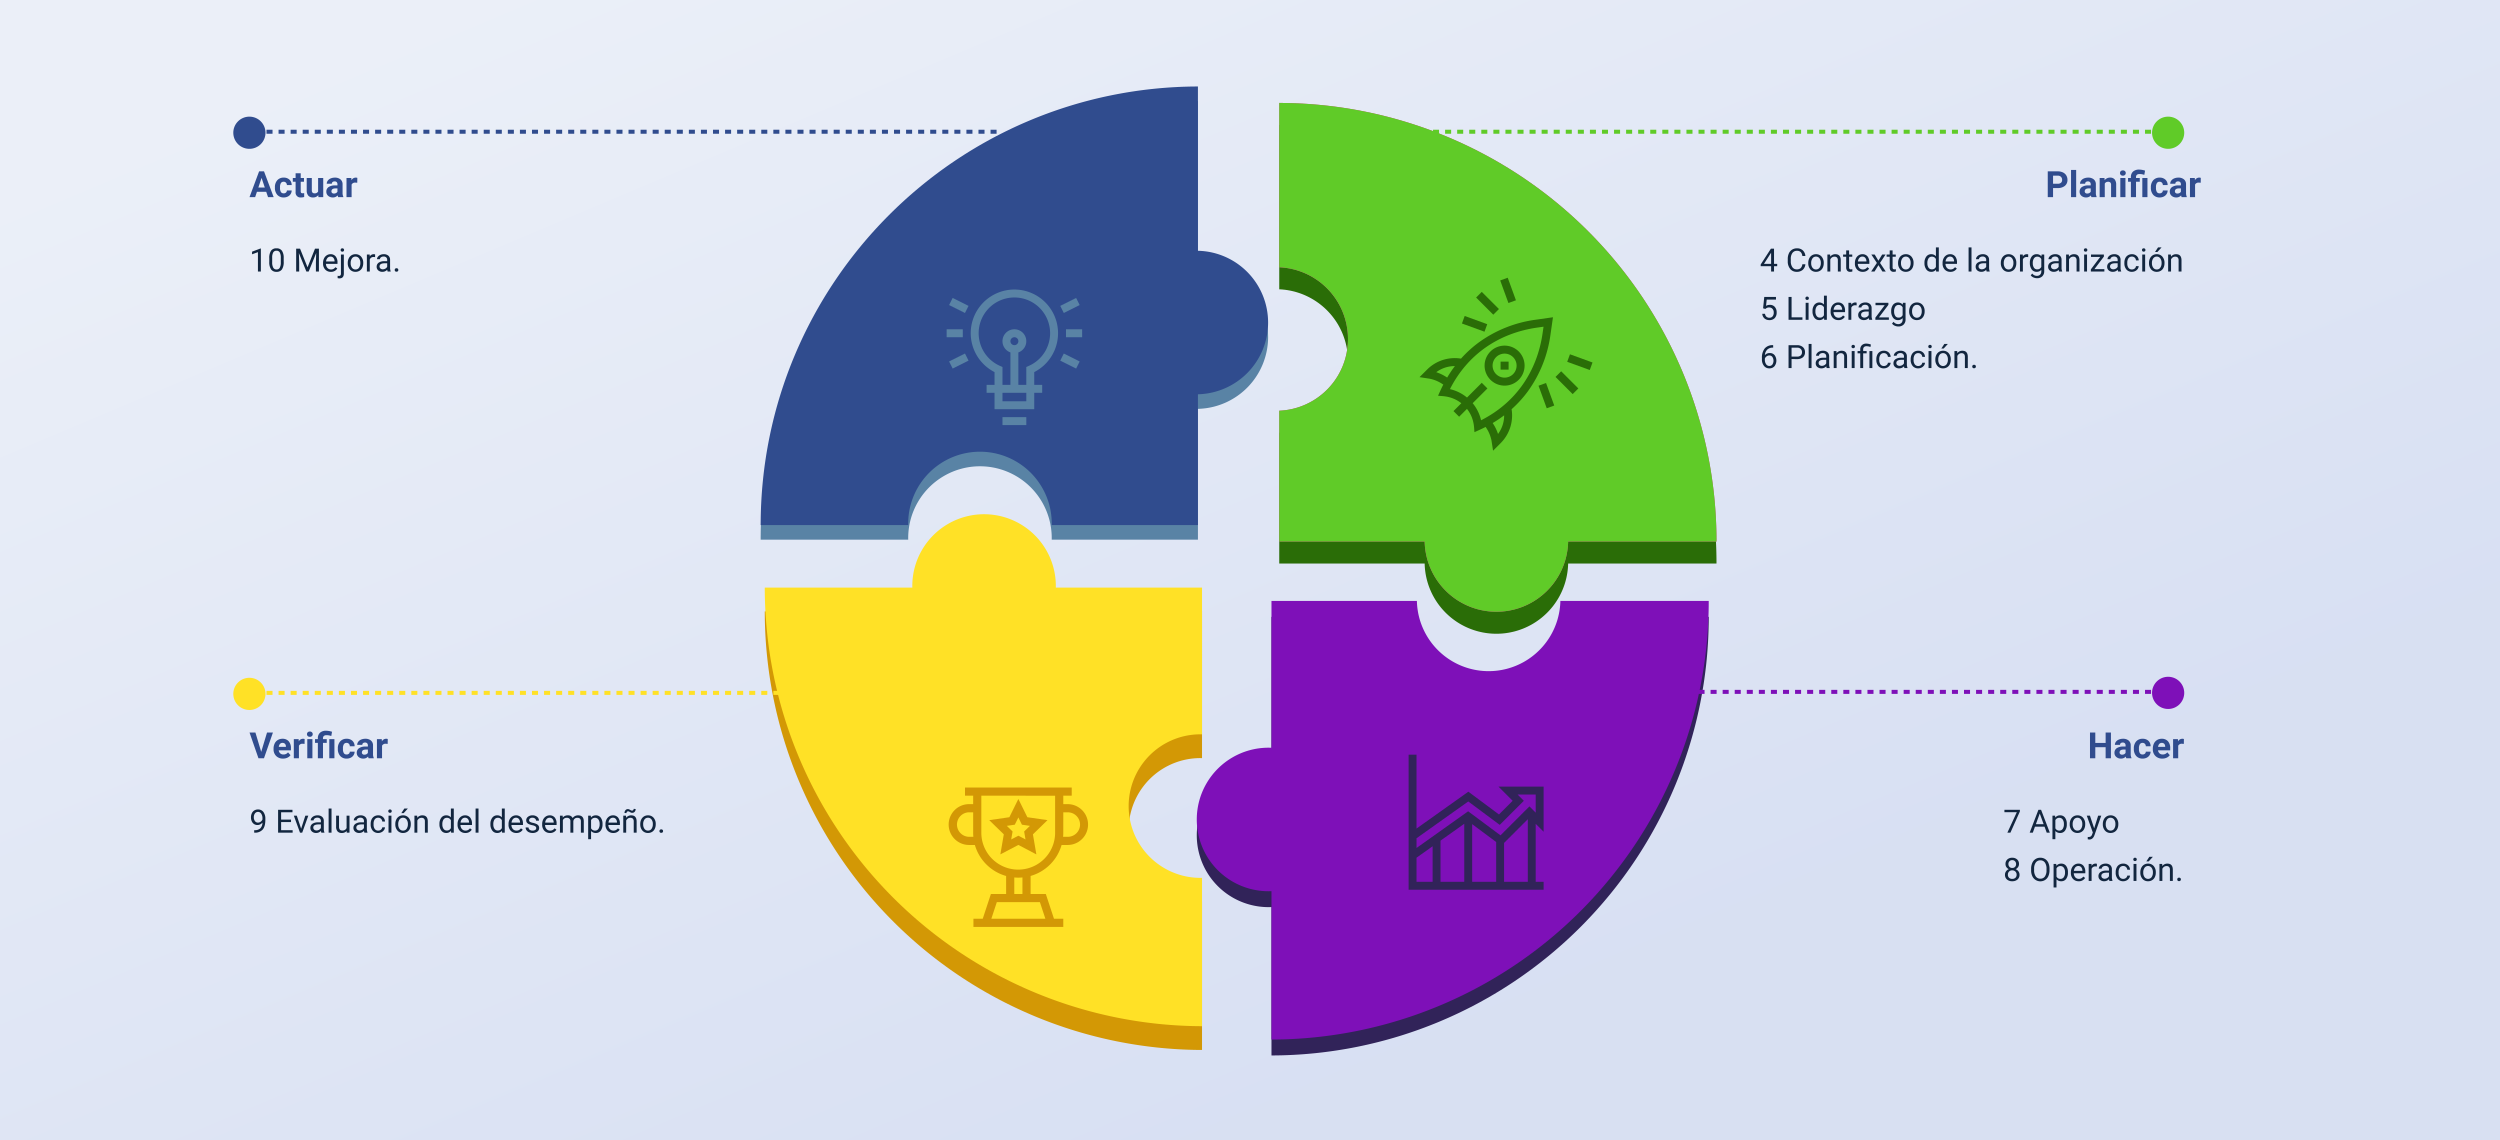 <svg xmlns="http://www.w3.org/2000/svg" xmlns:xlink="http://www.w3.org/1999/xlink" width="1243" height="567" viewBox="0 0 1243 567">
  <defs>
    <linearGradient id="linear-gradient" x1="0.769" y1="0.751" x2="0.12" y2="0.05" gradientUnits="objectBoundingBox">
      <stop offset="0" stop-color="#c9d4ee"/>
      <stop offset="1" stop-color="#e4eaf6"/>
    </linearGradient>
    <clipPath id="clip-path">
      <rect id="Rectángulo_381071" data-name="Rectángulo 381071" width="475.233" height="481.774" fill="none"/>
    </clipPath>
  </defs>
  <g id="Grupo_1083344" data-name="Grupo 1083344" transform="translate(-179 -883)">
    <path id="Trazado_843202" data-name="Trazado 843202" d="M0,0H1243V567H0Z" transform="translate(179 883)" opacity="0.72" fill="url(#linear-gradient)"/>
    <g id="Grupo_1083029" data-name="Grupo 1083029" transform="translate(557.208 926)">
      <g id="Grupo_1083028" data-name="Grupo 1083028" clip-path="url(#clip-path)">
        <path id="Trazado_842148" data-name="Trazado 842148" d="M252.295,121.93a35.742,35.742,0,0,1-34.225,35.652c-.222.016-.444.016-.666.016v65.04H144.7c.016-.27.016-.523.016-.793a35.684,35.684,0,1,0-71.368,0c0,.27,0,.523.016.793H0C0,102.423,97.267,4.934,217.4,4.569V86.262c.222,0,.444,0,.666.016a35.678,35.678,0,0,1,34.225,35.652" transform="translate(0 2.677)" fill="#5983a5"/>
        <path id="Trazado_842149" data-name="Trazado 842149" d="M252.295,117.361a35.742,35.742,0,0,1-34.225,35.652c-.222.016-.444.016-.666.016v65.04H144.7c.016-.27.016-.523.016-.793a35.684,35.684,0,1,0-71.368,0c0,.27,0,.523.016.793H0C0,97.854,97.267.365,217.4,0V81.693c.222,0,.444,0,.666.016a35.678,35.678,0,0,1,34.225,35.652" fill="#304c8e"/>
        <rect id="Rectángulo_381057" data-name="Rectángulo 381057" width="8.826" height="3.947" transform="matrix(0.894, -0.447, 0.447, 0.894, 148.95, 109.087)" fill="#5983a5"/>
        <rect id="Rectángulo_381058" data-name="Rectángulo 381058" width="3.947" height="8.827" transform="translate(148.949 136.303) rotate(-63.435)" fill="#5983a5"/>
        <rect id="Rectángulo_381059" data-name="Rectángulo 381059" width="8.027" height="3.947" transform="translate(151.805 120.722)" fill="#5983a5"/>
        <rect id="Rectángulo_381060" data-name="Rectángulo 381060" width="3.947" height="8.827" transform="matrix(0.447, -0.894, 0.894, 0.447, 93.687, 108.671)" fill="#5983a5"/>
        <rect id="Rectángulo_381061" data-name="Rectángulo 381061" width="8.827" height="3.947" transform="translate(93.685 136.719) rotate(-26.565)" fill="#5983a5"/>
        <rect id="Rectángulo_381062" data-name="Rectángulo 381062" width="8.027" height="3.947" transform="translate(92.463 120.722)" fill="#5983a5"/>
        <rect id="Rectángulo_381063" data-name="Rectángulo 381063" width="11.842" height="3.947" transform="translate(120.227 164.404)" fill="#5983a5"/>
        <path id="Trazado_842150" data-name="Trazado 842150" d="M109.271,85.384a21.71,21.71,0,1,0-31.58,19.311v6.347H73.744v3.947h3.947v8.158H97.429v-8.158h3.947v-3.947H97.429v-6.347a21.721,21.721,0,0,0,11.842-19.311M93.482,119.2H81.639v-4.211H93.482ZM85.587,89.332a1.975,1.975,0,1,1,1.975,1.975,1.976,1.976,0,0,1-1.975-1.975m3.949,21.71V94.914a5.922,5.922,0,1,0-3.949,0v16.128H81.639v-8.883l-1.178-.519a17.763,17.763,0,1,1,14.2,0l-1.18.519v8.883Z" transform="translate(38.586 37.311)" fill="#5983a5"/>
        <path id="Trazado_842151" data-name="Trazado 842151" d="M391.263,166.274a217.846,217.846,0,0,1-217.4,218.07V310.565c-.222.016-.444.016-.666.016-.27.016-.523.016-.793.016a35.684,35.684,0,1,1,0-71.368c.27,0,.523,0,.793.016.222,0,.444,0,.666.016V166.274h72.3a35.677,35.677,0,0,0,71.337,0Z" transform="translate(80.11 97.43)" fill="#312359"/>
        <path id="Trazado_842152" data-name="Trazado 842152" d="M391.263,161.29a217.845,217.845,0,0,1-217.4,218.07V305.581c-.222.016-.444.016-.666.016-.27.016-.523.016-.793.016a35.684,35.684,0,1,1,0-71.368c.27,0,.523,0,.793.016.222,0,.444,0,.666.016V161.29h72.3a35.677,35.677,0,0,0,71.337,0Z" transform="translate(80.11 94.51)" fill="#7e10b8"/>
        <path id="Trazado_842153" data-name="Trazado 842153" d="M270.254,272.679h-3.933V243.863l3.933,3.933V225.349H247.806l7.053,7.053-6.8,6.8-15.22-11.321L207.061,246.2V209.486h-3.933v67.126h67.126Zm-39.462-28.852v28.852h-11.8V252.215Zm3.933.187,11.93,8.875v19.79h-11.93Zm15.863,9.344,11.8-11.8v31.12h-11.8Zm-17.8-20.619,15.653,11.641L260.421,232.4l-3.118-3.12h9.018V238.3l-3.118-3.12-14.4,14.4-16.074-11.957-25.666,18.245v-4.842ZM207.061,260.7l8-5.686v17.668h-8Z" transform="translate(119.025 122.751)" fill="#312359"/>
        <path id="Trazado_842154" data-name="Trazado 842154" d="M379.974,230.135H306.211a35.677,35.677,0,0,1-71.337,0h-72.3V165.079a35.682,35.682,0,0,0,0-71.3V12.065a217.832,217.832,0,0,1,217.4,218.07" transform="translate(95.26 7.07)" fill="#2a6d07"/>
        <path id="Trazado_842155" data-name="Trazado 842155" d="M379.974,223.233H306.211a35.677,35.677,0,0,1-71.337,0h-72.3V158.177a35.682,35.682,0,0,0,0-71.3V5.163a217.832,217.832,0,0,1,217.4,218.07" transform="translate(95.26 3.025)" fill="#dd4a93"/>
        <path id="Trazado_842156" data-name="Trazado 842156" d="M379.974,223.233H306.211a35.677,35.677,0,0,1-71.337,0h-72.3V158.177a35.682,35.682,0,0,0,0-71.3V5.163a217.832,217.832,0,0,1,217.4,218.07" transform="translate(95.26 3.025)" fill="#60cb28"/>
        <path id="Trazado_842157" data-name="Trazado 842157" d="M243.924,84.153a9.946,9.946,0,1,0,0,14.066,9.956,9.956,0,0,0,0-14.066M232.672,95.405a5.967,5.967,0,1,1,8.439,0,5.974,5.974,0,0,1-8.439,0" transform="translate(132.984 47.606)" fill="#2a6d07"/>
        <rect id="Rectángulo_381064" data-name="Rectángulo 381064" width="3.979" height="3.978" transform="translate(367.886 136.802)" fill="#2a6d07"/>
        <path id="Trazado_842158" data-name="Trazado 842158" d="M252.334,118.06a57.489,57.489,0,0,0,8.049-8.839A62.324,62.324,0,0,0,271.7,80.71l1.194-8.361-8.36,1.194a62.342,62.342,0,0,0-28.512,11.319,57.621,57.621,0,0,0-8.837,8.047,19.45,19.45,0,0,0-16.867,5.445l-3.771,3.771,5.062.78a17.794,17.794,0,0,1,6.755,2.932c-1.128,2.192-1.681,3.534-2.6,5.516,1.549.308,6.533-.216,11.568,3.741l-3.9,3.9,2.813,2.812,3.9-3.9c3.968,5.051,3.437,10.036,3.741,11.568,2-.92,3.324-1.469,5.516-2.595a17.773,17.773,0,0,1,2.932,6.755l.78,5.061,3.771-3.771a19.442,19.442,0,0,0,5.443-16.865m-37.459-18.4a15.337,15.337,0,0,1,9.254-3.031,61.718,61.718,0,0,0-3.83,5.706,21.783,21.783,0,0,0-5.424-2.676m22.283,23.9a20.571,20.571,0,0,0-4.179-8.482l7.335-7.337-2.813-2.813-7.335,7.337a20.583,20.583,0,0,0-8.482-4.181C230.278,91.1,245.6,80.268,265.1,77.483l3.108-.444-.444,3.108c-2.785,19.5-13.616,34.818-30.6,43.414m5.749,1.383a61.389,61.389,0,0,0,5.706-3.829,15.328,15.328,0,0,1-3.032,9.254,21.761,21.761,0,0,0-2.674-5.426" transform="translate(121.029 42.394)" fill="#2a6d07"/>
        <rect id="Rectángulo_381065" data-name="Rectángulo 381065" width="3.978" height="12.068" transform="matrix(0.707, -0.707, 0.707, 0.707, 355.717, 104.938)" fill="#2a6d07"/>
        <rect id="Rectángulo_381066" data-name="Rectángulo 381066" width="3.978" height="12.067" transform="matrix(0.707, -0.707, 0.707, 0.707, 395.194, 144.417)" fill="#2a6d07"/>
        <rect id="Rectángulo_381067" data-name="Rectángulo 381067" width="3.978" height="11.935" transform="matrix(0.94, -0.342, 0.342, 0.94, 367.693, 96.441)" fill="#2a6d07"/>
        <rect id="Rectángulo_381068" data-name="Rectángulo 381068" width="3.978" height="11.936" transform="translate(386.742 148.78) rotate(-20)" fill="#2a6d07"/>
        <rect id="Rectángulo_381069" data-name="Rectángulo 381069" width="3.978" height="11.934" transform="translate(348.671 117.84) rotate(-69.997)" fill="#2a6d07"/>
        <rect id="Rectángulo_381070" data-name="Rectángulo 381070" width="3.978" height="11.936" transform="translate(401.01 136.89) rotate(-69.997)" fill="#2a6d07"/>
        <path id="Trazado_842159" data-name="Trazado 842159" d="M189.331,265.271a35.688,35.688,0,0,0,28.563,57.079c.27,0,.523,0,.793-.016V396.1a218.078,218.078,0,0,1-217.4-218.07H74.651c-.016-.27-.016-.523-.016-.793a35.684,35.684,0,1,1,71.368,0c0,.27,0,.523-.016.793h72.7V251c-.27-.016-.523-.016-.793-.016a35.639,35.639,0,0,0-28.563,14.29" transform="translate(0.752 82.943)" fill="#d39805"/>
        <path id="Trazado_842160" data-name="Trazado 842160" d="M189.331,257.818A35.688,35.688,0,0,0,217.895,314.9c.27,0,.523,0,.793-.016v73.763A218.078,218.078,0,0,1,1.284,170.576H74.651c-.016-.271-.016-.523-.016-.793a35.684,35.684,0,1,1,71.368,0c0,.27,0,.522-.016.793h72.7v72.969c-.27-.016-.523-.016-.793-.016a35.639,35.639,0,0,0-28.563,14.289" transform="translate(0.752 78.576)" fill="#ffe126"/>
        <path id="Trazado_842161" data-name="Trazado 842161" d="M77.185,250.915l8.95-4.7,8.95,4.7-1.71-9.965,7.242-7.059-10.007-1.453-4.474-9.069-4.476,9.069-10.006,1.453,7.242,7.059Zm7.172-14.765,1.778-3.6,1.778,3.6,3.976.579-2.877,2.8.679,3.96-3.556-1.87-3.556,1.87.679-3.96-2.877-2.8Z" transform="translate(41.986 130.886)" fill="#d39805"/>
        <path id="Trazado_842162" data-name="Trazado 842162" d="M69.086,228.035a10.153,10.153,0,0,0,0,20.307h2.88A22.5,22.5,0,0,0,87.5,263.753v8.956h-7.56l-4.062,12.32H71.253v4.06h44.673v-4.06H111.3l-4.062-12.32h-7.56v-8.967a22.427,22.427,0,0,0,15.4-15.4h3.01a10.153,10.153,0,0,0,0-20.307h-2.165v-4.2h4.2v-4.062H67.056v4.062h4.06v4.2Zm0,16.245a6.092,6.092,0,0,1,0-12.183h2.03V242.25c0,.684.033,1.361.094,2.03Zm37.939,40.748H80.152l2.722-8.258H104.3Zm-11.406-12.32H91.558v-8.214c.669.059,1.346.092,2.032.092s1.361-.033,2.03-.094ZM118.091,232.1a6.092,6.092,0,1,1,0,12.183h-2.258c.06-.669.094-1.346.094-2.03V232.1Zm-6.226-8.258V242.25a18.343,18.343,0,0,1-36.686,0V223.839Z" transform="translate(34.532 128.781)" fill="#d39805"/>
      </g>
    </g>
    <path id="Trazado_843203" data-name="Trazado 843203" d="M372,0H0" transform="translate(302.5 948.5)" fill="none" stroke="#304c8e" stroke-width="2" stroke-dasharray="3 3"/>
    <path id="Trazado_843204" data-name="Trazado 843204" d="M372,0H0" transform="translate(876.5 948.5)" fill="none" stroke="#60cb28" stroke-width="2" stroke-dasharray="3 3"/>
    <path id="Trazado_843205" data-name="Trazado 843205" d="M372,0H0" transform="translate(876.5 1227)" fill="none" stroke="#7e10b8" stroke-width="2" stroke-dasharray="3 3"/>
    <path id="Trazado_843206" data-name="Trazado 843206" d="M372,0H0" transform="translate(302.5 1227.5)" fill="none" stroke="#ffe126" stroke-width="2" stroke-dasharray="3 3"/>
    <path id="Trazado_843207" data-name="Trazado 843207" d="M8,0A8,8,0,1,1,0,8,8,8,0,0,1,8,0Z" transform="translate(295 941)" fill="#304c8e"/>
    <path id="Trazado_843208" data-name="Trazado 843208" d="M8,0A8,8,0,1,1,0,8,8,8,0,0,1,8,0Z" transform="translate(1249 941)" fill="#60cb28"/>
    <path id="Trazado_843209" data-name="Trazado 843209" d="M8,0A8,8,0,1,1,0,8,8,8,0,0,1,8,0Z" transform="translate(1249 1219.5)" fill="#7e10b8"/>
    <path id="Trazado_843210" data-name="Trazado 843210" d="M8,0A8,8,0,1,1,0,8,8,8,0,0,1,8,0Z" transform="translate(295 1220)" fill="#ffe126"/>
    <path id="Trazado_843211" data-name="Trazado 843211" d="M8.367-2.637H3.744L2.865,0H.062L4.825-12.8H7.269L12.059,0h-2.8ZM4.456-4.772h3.2L6.047-9.562Zm12.586,2.9a1.666,1.666,0,0,0,1.143-.387,1.355,1.355,0,0,0,.457-1.028h2.382A3.258,3.258,0,0,1,20.5-1.516,3.48,3.48,0,0,1,19.077-.268a4.442,4.442,0,0,1-1.991.444,4.129,4.129,0,0,1-3.217-1.3A5.13,5.13,0,0,1,12.691-4.7v-.167A5.071,5.071,0,0,1,13.86-8.376a4.08,4.08,0,0,1,3.208-1.31A4,4,0,0,1,19.929-8.67a3.594,3.594,0,0,1,1.094,2.7H18.642a1.745,1.745,0,0,0-.457-1.206,1.524,1.524,0,0,0-1.16-.464,1.53,1.53,0,0,0-1.34.647,3.749,3.749,0,0,0-.453,2.1v.264a3.8,3.8,0,0,0,.448,2.113A1.549,1.549,0,0,0,17.042-1.872Zm8.473-9.976V-9.51h1.626v1.863H25.515V-2.9a1.133,1.133,0,0,0,.2.756,1.015,1.015,0,0,0,.773.229,4.051,4.051,0,0,0,.747-.062V-.053A5.229,5.229,0,0,1,25.7.176a2.425,2.425,0,0,1-2.725-2.7V-7.646H21.586V-9.51h1.389v-2.338ZM34.251-.967a3.185,3.185,0,0,1-2.6,1.143A3,3,0,0,1,29.316-.7a3.752,3.752,0,0,1-.822-2.575V-9.51h2.54v6.151q0,1.487,1.354,1.487a1.834,1.834,0,0,0,1.775-.9V-9.51h2.549V0H34.321ZM44.139,0a2.821,2.821,0,0,1-.255-.853,3.073,3.073,0,0,1-2.4,1.028,3.376,3.376,0,0,1-2.316-.809,2.6,2.6,0,0,1-.918-2.039,2.687,2.687,0,0,1,1.121-2.32,5.529,5.529,0,0,1,3.239-.817h1.169v-.545a1.567,1.567,0,0,0-.338-1.055,1.331,1.331,0,0,0-1.068-.4,1.513,1.513,0,0,0-1.006.308A1.045,1.045,0,0,0,41-6.653h-2.54a2.551,2.551,0,0,1,.51-1.529,3.37,3.37,0,0,1,1.441-1.1,5.253,5.253,0,0,1,2.092-.4,4.15,4.15,0,0,1,2.791.883,3.09,3.09,0,0,1,1.033,2.483V-2.2a4.546,4.546,0,0,0,.378,2.048V0Zm-2.1-1.767a2.188,2.188,0,0,0,1.037-.25,1.645,1.645,0,0,0,.7-.672V-4.324h-.949q-1.907,0-2.03,1.318l-.009.149a1.017,1.017,0,0,0,.334.782A1.3,1.3,0,0,0,42.038-1.767ZM53.622-7.128a6.9,6.9,0,0,0-.914-.07,1.86,1.86,0,0,0-1.89.976V0h-2.54V-9.51h2.4l.07,1.134a2.354,2.354,0,0,1,2.118-1.31,2.662,2.662,0,0,1,.791.114Z" transform="translate(303 981)" fill="#304c8e"/>
    <path id="Trazado_843212" data-name="Trazado 843212" d="M3.779-4.509V0H1.143V-12.8H6.135a5.776,5.776,0,0,1,2.536.527,3.886,3.886,0,0,1,1.683,1.5,4.178,4.178,0,0,1,.589,2.21A3.674,3.674,0,0,1,9.655-5.594,5.363,5.363,0,0,1,6.091-4.509Zm0-2.136H6.135a2.316,2.316,0,0,0,1.6-.492,1.79,1.79,0,0,0,.549-1.406,2.111,2.111,0,0,0-.554-1.521,2.068,2.068,0,0,0-1.529-.6H3.779ZM15.267,0H12.718V-13.5h2.549Zm7.6,0a2.821,2.821,0,0,1-.255-.853,3.073,3.073,0,0,1-2.4,1.028A3.376,3.376,0,0,1,17.9-.633a2.6,2.6,0,0,1-.918-2.039A2.687,2.687,0,0,1,18.1-4.992,5.529,5.529,0,0,1,21.34-5.81h1.169v-.545a1.567,1.567,0,0,0-.338-1.055A1.331,1.331,0,0,0,21.1-7.8,1.513,1.513,0,0,0,20.1-7.5a1.045,1.045,0,0,0-.365.844h-2.54a2.551,2.551,0,0,1,.51-1.529,3.37,3.37,0,0,1,1.441-1.1,5.253,5.253,0,0,1,2.092-.4,4.15,4.15,0,0,1,2.791.883,3.09,3.09,0,0,1,1.033,2.483V-2.2a4.546,4.546,0,0,0,.378,2.048V0Zm-2.1-1.767a2.188,2.188,0,0,0,1.037-.25,1.645,1.645,0,0,0,.7-.672V-4.324H21.56q-1.907,0-2.03,1.318l-.009.149a1.017,1.017,0,0,0,.334.782A1.3,1.3,0,0,0,20.769-1.767ZM29.347-9.51l.079,1.1a3.32,3.32,0,0,1,2.733-1.274,2.759,2.759,0,0,1,2.25.888,4.142,4.142,0,0,1,.756,2.654V0h-2.54V-6.082a1.648,1.648,0,0,0-.352-1.173A1.574,1.574,0,0,0,31.1-7.62a1.747,1.747,0,0,0-1.608.914V0h-2.54V-9.51ZM39.771,0H37.222V-9.51h2.549Zm-2.7-11.971a1.251,1.251,0,0,1,.382-.94A1.436,1.436,0,0,1,38.5-13.28a1.44,1.44,0,0,1,1.037.369,1.244,1.244,0,0,1,.387.94,1.247,1.247,0,0,1-.391.949,1.443,1.443,0,0,1-1.033.369,1.443,1.443,0,0,1-1.033-.369A1.247,1.247,0,0,1,37.072-11.971ZM42.478,0V-7.646H41.063V-9.51h1.415v-.439a3.566,3.566,0,0,1,1.1-2.764,4.438,4.438,0,0,1,3.063-.971,10.16,10.16,0,0,1,2.883.519l-.369,2.1a11.248,11.248,0,0,0-1.336-.33,6.564,6.564,0,0,0-1.02-.075q-1.775,0-1.775,1.573v.387H46.9v1.863H45.026V0Zm8.235,0H48.164V-9.51h2.549Zm6.056-1.872a1.666,1.666,0,0,0,1.143-.387,1.355,1.355,0,0,0,.457-1.028H60.75a3.258,3.258,0,0,1-.527,1.771A3.48,3.48,0,0,1,58.8-.268a4.442,4.442,0,0,1-1.991.444,4.129,4.129,0,0,1-3.217-1.3A5.13,5.13,0,0,1,52.418-4.7v-.167a5.071,5.071,0,0,1,1.169-3.507,4.08,4.08,0,0,1,3.208-1.31A4,4,0,0,1,59.656-8.67a3.594,3.594,0,0,1,1.094,2.7H58.368a1.745,1.745,0,0,0-.457-1.206,1.524,1.524,0,0,0-1.16-.464,1.53,1.53,0,0,0-1.34.647,3.749,3.749,0,0,0-.453,2.1v.264a3.8,3.8,0,0,0,.448,2.113A1.549,1.549,0,0,0,56.769-1.872ZM67.711,0a2.821,2.821,0,0,1-.255-.853,3.073,3.073,0,0,1-2.4,1.028,3.376,3.376,0,0,1-2.316-.809,2.6,2.6,0,0,1-.918-2.039,2.687,2.687,0,0,1,1.121-2.32,5.529,5.529,0,0,1,3.239-.817h1.169v-.545a1.567,1.567,0,0,0-.338-1.055,1.331,1.331,0,0,0-1.068-.4,1.513,1.513,0,0,0-1.006.308,1.045,1.045,0,0,0-.365.844h-2.54a2.551,2.551,0,0,1,.51-1.529,3.37,3.37,0,0,1,1.441-1.1,5.253,5.253,0,0,1,2.092-.4,4.15,4.15,0,0,1,2.791.883A3.09,3.09,0,0,1,69.9-6.319V-2.2a4.546,4.546,0,0,0,.378,2.048V0Zm-2.1-1.767a2.188,2.188,0,0,0,1.037-.25,1.645,1.645,0,0,0,.7-.672V-4.324H66.4q-1.907,0-2.03,1.318l-.009.149a1.017,1.017,0,0,0,.334.782A1.3,1.3,0,0,0,65.61-1.767ZM77.194-7.128a6.9,6.9,0,0,0-.914-.07,1.86,1.86,0,0,0-1.89.976V0h-2.54V-9.51h2.4l.07,1.134a2.354,2.354,0,0,1,2.118-1.31,2.662,2.662,0,0,1,.791.114Z" transform="translate(1196 981)" fill="#304c8e"/>
    <path id="Trazado_843213" data-name="Trazado 843213" d="M5.871-3.173l2.9-9.624h2.936L7.251,0H4.5L.062-12.8H2.988ZM16.734.176a4.668,4.668,0,0,1-3.406-1.283,4.561,4.561,0,0,1-1.314-3.419v-.246a5.745,5.745,0,0,1,.554-2.562,4.064,4.064,0,0,1,1.569-1.74,4.4,4.4,0,0,1,2.316-.611,3.947,3.947,0,0,1,3.072,1.23,5,5,0,0,1,1.121,3.489v1.037H14.59a2.36,2.36,0,0,0,.743,1.494,2.245,2.245,0,0,0,1.569.563A2.742,2.742,0,0,0,19.2-2.936l1.248,1.4A3.813,3.813,0,0,1,18.9-.277,5.075,5.075,0,0,1,16.734.176Zm-.29-7.813a1.587,1.587,0,0,0-1.226.512,2.651,2.651,0,0,0-.6,1.466h3.533v-.2a1.891,1.891,0,0,0-.457-1.311A1.638,1.638,0,0,0,16.444-7.638Zm10.986.51a6.9,6.9,0,0,0-.914-.07,1.86,1.86,0,0,0-1.89.976V0h-2.54V-9.51h2.4l.07,1.134a2.354,2.354,0,0,1,2.118-1.31,2.662,2.662,0,0,1,.791.114ZM31.333,0H28.784V-9.51h2.549Zm-2.7-11.971a1.251,1.251,0,0,1,.382-.94,1.436,1.436,0,0,1,1.042-.369,1.44,1.44,0,0,1,1.037.369,1.244,1.244,0,0,1,.387.94,1.247,1.247,0,0,1-.391.949,1.443,1.443,0,0,1-1.033.369,1.443,1.443,0,0,1-1.033-.369A1.247,1.247,0,0,1,28.635-11.971ZM34.04,0V-7.646H32.625V-9.51H34.04v-.439a3.566,3.566,0,0,1,1.1-2.764,4.438,4.438,0,0,1,3.063-.971,10.16,10.16,0,0,1,2.883.519l-.369,2.1a11.248,11.248,0,0,0-1.336-.33,6.564,6.564,0,0,0-1.02-.075q-1.775,0-1.775,1.573v.387h1.872v1.863H36.589V0Zm8.235,0H39.727V-9.51h2.549Zm6.056-1.872a1.666,1.666,0,0,0,1.143-.387,1.355,1.355,0,0,0,.457-1.028h2.382a3.258,3.258,0,0,1-.527,1.771A3.48,3.48,0,0,1,50.366-.268a4.442,4.442,0,0,1-1.991.444,4.129,4.129,0,0,1-3.217-1.3A5.13,5.13,0,0,1,43.98-4.7v-.167a5.071,5.071,0,0,1,1.169-3.507,4.08,4.08,0,0,1,3.208-1.31A4,4,0,0,1,51.218-8.67a3.594,3.594,0,0,1,1.094,2.7H49.931a1.745,1.745,0,0,0-.457-1.206,1.524,1.524,0,0,0-1.16-.464,1.53,1.53,0,0,0-1.34.647,3.749,3.749,0,0,0-.453,2.1v.264a3.8,3.8,0,0,0,.448,2.113A1.549,1.549,0,0,0,48.331-1.872ZM59.273,0a2.821,2.821,0,0,1-.255-.853,3.073,3.073,0,0,1-2.4,1.028A3.376,3.376,0,0,1,54.3-.633a2.6,2.6,0,0,1-.918-2.039,2.687,2.687,0,0,1,1.121-2.32,5.529,5.529,0,0,1,3.239-.817h1.169v-.545a1.567,1.567,0,0,0-.338-1.055,1.331,1.331,0,0,0-1.068-.4A1.513,1.513,0,0,0,56.5-7.5a1.045,1.045,0,0,0-.365.844H53.6a2.551,2.551,0,0,1,.51-1.529,3.37,3.37,0,0,1,1.441-1.1,5.253,5.253,0,0,1,2.092-.4,4.15,4.15,0,0,1,2.791.883,3.09,3.09,0,0,1,1.033,2.483V-2.2A4.546,4.546,0,0,0,61.84-.149V0Zm-2.1-1.767a2.188,2.188,0,0,0,1.037-.25,1.645,1.645,0,0,0,.7-.672V-4.324h-.949q-1.907,0-2.03,1.318l-.009.149a1.017,1.017,0,0,0,.334.782A1.3,1.3,0,0,0,57.173-1.767ZM68.757-7.128a6.9,6.9,0,0,0-.914-.07,1.86,1.86,0,0,0-1.89.976V0h-2.54V-9.51h2.4l.07,1.134A2.354,2.354,0,0,1,68-9.686a2.662,2.662,0,0,1,.791.114Z" transform="translate(303 1260)" fill="#304c8e"/>
    <path id="Trazado_843214" data-name="Trazado 843214" d="M11.558,0H8.921V-5.484H3.779V0H1.143V-12.8H3.779v5.186H8.921V-12.8h2.637ZM19.2,0a2.821,2.821,0,0,1-.255-.853A3.073,3.073,0,0,1,16.55.176a3.376,3.376,0,0,1-2.316-.809,2.6,2.6,0,0,1-.918-2.039,2.687,2.687,0,0,1,1.121-2.32,5.529,5.529,0,0,1,3.239-.817h1.169v-.545a1.567,1.567,0,0,0-.338-1.055,1.331,1.331,0,0,0-1.068-.4,1.513,1.513,0,0,0-1.006.308,1.045,1.045,0,0,0-.365.844h-2.54a2.551,2.551,0,0,1,.51-1.529,3.37,3.37,0,0,1,1.441-1.1,5.253,5.253,0,0,1,2.092-.4A4.15,4.15,0,0,1,20.36-8.8a3.09,3.09,0,0,1,1.033,2.483V-2.2a4.546,4.546,0,0,0,.378,2.048V0ZM17.1-1.767a2.188,2.188,0,0,0,1.037-.25,1.645,1.645,0,0,0,.7-.672V-4.324h-.949q-1.907,0-2.03,1.318l-.009.149a1.017,1.017,0,0,0,.334.782A1.3,1.3,0,0,0,17.1-1.767Zm10.2-.105a1.666,1.666,0,0,0,1.143-.387A1.355,1.355,0,0,0,28.9-3.287H31.28a3.258,3.258,0,0,1-.527,1.771A3.48,3.48,0,0,1,29.333-.268a4.442,4.442,0,0,1-1.991.444,4.129,4.129,0,0,1-3.217-1.3A5.13,5.13,0,0,1,22.948-4.7v-.167a5.071,5.071,0,0,1,1.169-3.507,4.08,4.08,0,0,1,3.208-1.31A4,4,0,0,1,30.186-8.67a3.594,3.594,0,0,1,1.094,2.7H28.9a1.745,1.745,0,0,0-.457-1.206,1.524,1.524,0,0,0-1.16-.464,1.53,1.53,0,0,0-1.34.647,3.749,3.749,0,0,0-.453,2.1v.264a3.8,3.8,0,0,0,.448,2.113A1.549,1.549,0,0,0,27.3-1.872ZM37.107.176A4.668,4.668,0,0,1,33.7-1.107a4.561,4.561,0,0,1-1.314-3.419v-.246a5.745,5.745,0,0,1,.554-2.562,4.064,4.064,0,0,1,1.569-1.74,4.4,4.4,0,0,1,2.316-.611A3.947,3.947,0,0,1,39.9-8.455a5,5,0,0,1,1.121,3.489v1.037H34.963a2.36,2.36,0,0,0,.743,1.494,2.245,2.245,0,0,0,1.569.563,2.742,2.742,0,0,0,2.294-1.063l1.248,1.4A3.813,3.813,0,0,1,39.27-.277,5.075,5.075,0,0,1,37.107.176Zm-.29-7.813a1.587,1.587,0,0,0-1.226.512,2.651,2.651,0,0,0-.6,1.466h3.533v-.2a1.891,1.891,0,0,0-.457-1.311A1.638,1.638,0,0,0,36.817-7.638Zm10.986.51a6.9,6.9,0,0,0-.914-.07A1.86,1.86,0,0,0,45-6.223V0H42.46V-9.51h2.4l.07,1.134a2.354,2.354,0,0,1,2.118-1.31,2.662,2.662,0,0,1,.791.114Z" transform="translate(1217 1260)" fill="#304c8e"/>
    <path id="Trazado_843215" data-name="Trazado 843215" d="M5.7,0H4.242V-9.633L1.328-8.562V-9.875L5.469-11.43H5.7ZM17.063-4.852A6.61,6.61,0,0,1,16.2-1.078,3.084,3.084,0,0,1,13.484.156a3.107,3.107,0,0,1-2.7-1.207,6.274,6.274,0,0,1-.906-3.605v-1.93a6.463,6.463,0,0,1,.867-3.727,3.108,3.108,0,0,1,2.719-1.219,3.136,3.136,0,0,1,2.7,1.176,6.237,6.237,0,0,1,.891,3.629ZM15.617-6.828A5.3,5.3,0,0,0,15.1-9.5a1.775,1.775,0,0,0-1.633-.84,1.751,1.751,0,0,0-1.617.836,5.171,5.171,0,0,0-.523,2.57v2.313A5.381,5.381,0,0,0,11.863-1.9a1.771,1.771,0,0,0,1.621.879,1.747,1.747,0,0,0,1.59-.828,5.186,5.186,0,0,0,.543-2.609Zm9.57-4.547,3.719,9.281,3.719-9.281H34.57V0h-1.5V-4.43l.141-4.781L29.477,0H28.328L24.6-9.187,24.75-4.43V0h-1.5V-11.375ZM40.5.156A3.693,3.693,0,0,1,37.7-.973a4.19,4.19,0,0,1-1.078-3.02v-.266a5.073,5.073,0,0,1,.48-2.246,3.748,3.748,0,0,1,1.344-1.547,3.378,3.378,0,0,1,1.871-.559,3.166,3.166,0,0,1,2.563,1.086A4.7,4.7,0,0,1,43.8-4.414v.6H38.07a3,3,0,0,0,.73,2.02,2.3,2.3,0,0,0,1.777.77,2.517,2.517,0,0,0,1.3-.312,3.259,3.259,0,0,0,.93-.828l.883.688A3.55,3.55,0,0,1,40.5.156Zm-.18-7.578a1.928,1.928,0,0,0-1.469.637A3.1,3.1,0,0,0,38.117-5h4.234v-.109a2.753,2.753,0,0,0-.594-1.707A1.815,1.815,0,0,0,40.32-7.422Zm6.641-1.031V.977q0,2.437-2.211,2.438a2.7,2.7,0,0,1-.883-.14V2.125a2.794,2.794,0,0,0,.656.063.982.982,0,0,0,.738-.262,1.3,1.3,0,0,0,.254-.911V-8.453ZM45.367-10.7a.867.867,0,0,1,.215-.59.79.79,0,0,1,.629-.246.819.819,0,0,1,.641.242.854.854,0,0,1,.219.594.826.826,0,0,1-.219.586.834.834,0,0,1-.641.234.808.808,0,0,1-.633-.234A.843.843,0,0,1,45.367-10.7ZM48.906-4.3a4.993,4.993,0,0,1,.488-2.234A3.643,3.643,0,0,1,50.754-8.07a3.7,3.7,0,0,1,1.988-.539,3.565,3.565,0,0,1,2.793,1.2A4.6,4.6,0,0,1,56.6-4.234v.1a5.036,5.036,0,0,1-.473,2.215A3.589,3.589,0,0,1,54.777-.391a3.743,3.743,0,0,1-2.02.547,3.556,3.556,0,0,1-2.785-1.2A4.575,4.575,0,0,1,48.906-4.2Zm1.453.172a3.616,3.616,0,0,0,.652,2.258,2.088,2.088,0,0,0,1.746.852,2.075,2.075,0,0,0,1.75-.863A3.955,3.955,0,0,0,55.156-4.3a3.61,3.61,0,0,0-.66-2.254,2.1,2.1,0,0,0-1.754-.863,2.075,2.075,0,0,0-1.727.852A3.925,3.925,0,0,0,50.359-4.133ZM62.5-7.156a4.331,4.331,0,0,0-.711-.055A1.9,1.9,0,0,0,59.859-6V0H58.414V-8.453H59.82l.023.977a2.251,2.251,0,0,1,2.016-1.133A1.477,1.477,0,0,1,62.5-8.5ZM68.734,0a3.036,3.036,0,0,1-.2-.891A3.225,3.225,0,0,1,66.125.156a2.984,2.984,0,0,1-2.051-.707,2.287,2.287,0,0,1-.8-1.793,2.39,2.39,0,0,1,1-2.051,4.733,4.733,0,0,1,2.824-.73h1.406v-.664A1.623,1.623,0,0,0,68.055-7a1.821,1.821,0,0,0-1.336-.449,2.108,2.108,0,0,0-1.3.391,1.151,1.151,0,0,0-.523.945H63.445a2,2,0,0,1,.449-1.223,3.066,3.066,0,0,1,1.219-.934A4.1,4.1,0,0,1,66.8-8.609a3.342,3.342,0,0,1,2.289.73,2.635,2.635,0,0,1,.859,2.012v3.891a4.757,4.757,0,0,0,.3,1.852V0Zm-2.4-1.1a2.54,2.54,0,0,0,1.289-.352,2.127,2.127,0,0,0,.883-.914V-4.1H67.375q-2.656,0-2.656,1.555a1.316,1.316,0,0,0,.453,1.063A1.742,1.742,0,0,0,66.336-1.1Zm5.914.344a.905.905,0,0,1,.223-.625.848.848,0,0,1,.668-.25.874.874,0,0,1,.676.25.887.887,0,0,1,.23.625.839.839,0,0,1-.23.6.89.89,0,0,1-.676.242.863.863,0,0,1-.668-.242A.855.855,0,0,1,72.25-.758Z" transform="translate(303 1018)" fill="#12263f"/>
    <path id="Trazado_843216" data-name="Trazado 843216" d="M7.047-3.82H8.625v1.18H7.047V0H5.594V-2.641H.414v-.852l5.094-7.883H7.047Zm-4.992,0H5.594V-9.4l-.172.313Zm20.578.211A4.185,4.185,0,0,1,21.3-.824a4.365,4.365,0,0,1-2.98.98,4.008,4.008,0,0,1-3.23-1.445,5.815,5.815,0,0,1-1.215-3.867V-6.25a6.481,6.481,0,0,1,.566-2.789,4.231,4.231,0,0,1,1.605-1.848,4.47,4.47,0,0,1,2.406-.645,4.11,4.11,0,0,1,2.906,1.012,4.235,4.235,0,0,1,1.273,2.8H21.125a3.268,3.268,0,0,0-.848-1.975,2.565,2.565,0,0,0-1.824-.611A2.684,2.684,0,0,0,16.2-9.241a4.882,4.882,0,0,0-.816,3.026v1.1a5.018,5.018,0,0,0,.773,2.948A2.5,2.5,0,0,0,18.32-1.07a2.886,2.886,0,0,0,1.918-.566,3.143,3.143,0,0,0,.887-1.973Zm1.438-.7a4.993,4.993,0,0,1,.488-2.234A3.643,3.643,0,0,1,25.918-8.07a3.7,3.7,0,0,1,1.988-.539,3.565,3.565,0,0,1,2.793,1.2,4.6,4.6,0,0,1,1.066,3.18v.1a5.036,5.036,0,0,1-.473,2.215A3.589,3.589,0,0,1,29.941-.391a3.743,3.743,0,0,1-2.02.547,3.556,3.556,0,0,1-2.785-1.2A4.575,4.575,0,0,1,24.07-4.2Zm1.453.172a3.616,3.616,0,0,0,.652,2.258,2.088,2.088,0,0,0,1.746.852,2.075,2.075,0,0,0,1.75-.863A3.955,3.955,0,0,0,30.32-4.3a3.61,3.61,0,0,0-.66-2.254,2.1,2.1,0,0,0-1.754-.863,2.075,2.075,0,0,0-1.727.852A3.925,3.925,0,0,0,25.523-4.133Zm9.422-4.32.047,1.063a3.08,3.08,0,0,1,2.531-1.219q2.68,0,2.7,3.023V0H38.781V-5.594a1.946,1.946,0,0,0-.418-1.352,1.675,1.675,0,0,0-1.277-.437,2.086,2.086,0,0,0-1.234.375,2.546,2.546,0,0,0-.828.984V0H33.578V-8.453ZM44.367-10.5v2.047h1.578v1.117H44.367v5.249a1.173,1.173,0,0,0,.211.763.888.888,0,0,0,.719.254,3.5,3.5,0,0,0,.688-.094V0a4.215,4.215,0,0,1-1.109.155A1.8,1.8,0,0,1,43.414-.43a2.517,2.517,0,0,1-.492-1.664V-7.336H41.383V-8.453h1.539V-10.5ZM51.141.156a3.693,3.693,0,0,1-2.8-1.129,4.19,4.19,0,0,1-1.078-3.02v-.266a5.073,5.073,0,0,1,.48-2.246A3.748,3.748,0,0,1,49.09-8.051a3.378,3.378,0,0,1,1.871-.559,3.166,3.166,0,0,1,2.563,1.086,4.7,4.7,0,0,1,.914,3.109v.6H48.711a3,3,0,0,0,.73,2.02,2.3,2.3,0,0,0,1.777.77,2.517,2.517,0,0,0,1.3-.312,3.259,3.259,0,0,0,.93-.828l.883.688A3.55,3.55,0,0,1,51.141.156Zm-.18-7.578a1.928,1.928,0,0,0-1.469.637A3.1,3.1,0,0,0,48.758-5h4.234v-.109A2.753,2.753,0,0,0,52.4-6.816,1.815,1.815,0,0,0,50.961-7.422Zm7.984,2.055L60.82-8.453h1.688l-2.766,4.18L62.594,0H60.922L58.969-3.164,57.016,0h-1.68l2.852-4.273-2.766-4.18h1.672ZM66-10.5v2.047h1.578v1.117H66v5.249a1.173,1.173,0,0,0,.211.763.888.888,0,0,0,.719.254,3.5,3.5,0,0,0,.688-.094V0a4.215,4.215,0,0,1-1.109.155A1.8,1.8,0,0,1,65.047-.43a2.517,2.517,0,0,1-.492-1.664V-7.336H63.016V-8.453h1.539V-10.5Zm2.727,6.2a4.993,4.993,0,0,1,.488-2.234A3.643,3.643,0,0,1,70.574-8.07a3.7,3.7,0,0,1,1.988-.539,3.565,3.565,0,0,1,2.793,1.2,4.6,4.6,0,0,1,1.066,3.18v.1a5.036,5.036,0,0,1-.473,2.215A3.589,3.589,0,0,1,74.6-.391a3.743,3.743,0,0,1-2.02.547,3.556,3.556,0,0,1-2.785-1.2A4.575,4.575,0,0,1,68.727-4.2Zm1.453.172a3.616,3.616,0,0,0,.652,2.258,2.088,2.088,0,0,0,1.746.852,2.075,2.075,0,0,0,1.75-.863A3.955,3.955,0,0,0,74.977-4.3a3.61,3.61,0,0,0-.66-2.254,2.1,2.1,0,0,0-1.754-.863,2.075,2.075,0,0,0-1.727.852A3.925,3.925,0,0,0,70.18-4.133ZM81.844-4.3a4.952,4.952,0,0,1,.922-3.129A2.915,2.915,0,0,1,85.18-8.609a2.932,2.932,0,0,1,2.352,1.016V-12h1.445V0H87.648l-.07-.906A2.943,2.943,0,0,1,85.164.156a2.887,2.887,0,0,1-2.395-1.2,5.008,5.008,0,0,1-.926-3.141Zm1.445.164a3.749,3.749,0,0,0,.594,2.25,1.92,1.92,0,0,0,1.641.813A2.109,2.109,0,0,0,87.531-2.3V-6.187a2.125,2.125,0,0,0-1.992-1.2,1.929,1.929,0,0,0-1.656.82A4.128,4.128,0,0,0,83.289-4.133ZM94.727.156a3.693,3.693,0,0,1-2.8-1.129,4.19,4.19,0,0,1-1.078-3.02v-.266a5.073,5.073,0,0,1,.48-2.246,3.748,3.748,0,0,1,1.344-1.547,3.378,3.378,0,0,1,1.871-.559,3.166,3.166,0,0,1,2.563,1.086,4.7,4.7,0,0,1,.914,3.109v.6H92.3a3,3,0,0,0,.73,2.02,2.3,2.3,0,0,0,1.777.77,2.517,2.517,0,0,0,1.3-.312,3.259,3.259,0,0,0,.93-.828l.883.688A3.55,3.55,0,0,1,94.727.156Zm-.18-7.578a1.928,1.928,0,0,0-1.469.637A3.1,3.1,0,0,0,92.344-5h4.234v-.109a2.753,2.753,0,0,0-.594-1.707A1.815,1.815,0,0,0,94.547-7.422ZM105.227,0h-1.445V-12h1.445Zm7.531,0a3.036,3.036,0,0,1-.2-.891A3.225,3.225,0,0,1,110.148.156,2.984,2.984,0,0,1,108.1-.551a2.288,2.288,0,0,1-.8-1.793,2.39,2.39,0,0,1,1-2.051,4.733,4.733,0,0,1,2.824-.73h1.406v-.664A1.623,1.623,0,0,0,112.078-7a1.821,1.821,0,0,0-1.336-.449,2.108,2.108,0,0,0-1.3.391,1.151,1.151,0,0,0-.523.945h-1.453a2,2,0,0,1,.449-1.223,3.066,3.066,0,0,1,1.219-.934,4.1,4.1,0,0,1,1.691-.344,3.342,3.342,0,0,1,2.289.73,2.635,2.635,0,0,1,.859,2.012v3.891a4.757,4.757,0,0,0,.3,1.852V0Zm-2.4-1.1a2.54,2.54,0,0,0,1.289-.352,2.127,2.127,0,0,0,.883-.914V-4.1H111.4q-2.656,0-2.656,1.555a1.316,1.316,0,0,0,.453,1.063A1.742,1.742,0,0,0,110.359-1.1Zm9.461-3.2a4.993,4.993,0,0,1,.488-2.234,3.643,3.643,0,0,1,1.359-1.531,3.7,3.7,0,0,1,1.988-.539,3.565,3.565,0,0,1,2.793,1.2,4.6,4.6,0,0,1,1.066,3.18v.1a5.036,5.036,0,0,1-.473,2.215,3.589,3.589,0,0,1-1.352,1.527,3.743,3.743,0,0,1-2.02.547,3.556,3.556,0,0,1-2.785-1.2A4.575,4.575,0,0,1,119.82-4.2Zm1.453.172a3.616,3.616,0,0,0,.652,2.258,2.088,2.088,0,0,0,1.746.852,2.075,2.075,0,0,0,1.75-.863A3.955,3.955,0,0,0,126.07-4.3a3.61,3.61,0,0,0-.66-2.254,2.1,2.1,0,0,0-1.754-.863,2.075,2.075,0,0,0-1.727.852A3.925,3.925,0,0,0,121.273-4.133Zm12.141-3.023a4.331,4.331,0,0,0-.711-.055A1.9,1.9,0,0,0,130.773-6V0h-1.445V-8.453h1.406l.023.977a2.251,2.251,0,0,1,2.016-1.133,1.477,1.477,0,0,1,.641.109ZM134.25-4.3a4.968,4.968,0,0,1,.914-3.145,2.923,2.923,0,0,1,2.422-1.168A2.908,2.908,0,0,1,140-7.516l.07-.937h1.32V-.2a3.439,3.439,0,0,1-.973,2.586,3.589,3.589,0,0,1-2.613.945,4.348,4.348,0,0,1-1.789-.391,3.08,3.08,0,0,1-1.336-1.07L135.43,1A2.826,2.826,0,0,0,137.7,2.148a2.214,2.214,0,0,0,1.645-.594,2.269,2.269,0,0,0,.59-1.672V-.844a2.971,2.971,0,0,1-2.367,1,2.887,2.887,0,0,1-2.4-1.2A5.224,5.224,0,0,1,134.25-4.3Zm1.453.164a3.79,3.79,0,0,0,.586,2.246,1.9,1.9,0,0,0,1.641.816,2.117,2.117,0,0,0,2.008-1.242V-6.172a2.142,2.142,0,0,0-1.992-1.211,1.921,1.921,0,0,0-1.648.82A4.128,4.128,0,0,0,135.7-4.133ZM148.789,0a3.036,3.036,0,0,1-.2-.891A3.225,3.225,0,0,1,146.18.156a2.984,2.984,0,0,1-2.051-.707,2.287,2.287,0,0,1-.8-1.793,2.39,2.39,0,0,1,1-2.051,4.733,4.733,0,0,1,2.824-.73h1.406v-.664A1.623,1.623,0,0,0,148.109-7a1.821,1.821,0,0,0-1.336-.449,2.107,2.107,0,0,0-1.3.391,1.151,1.151,0,0,0-.523.945H143.5a2,2,0,0,1,.449-1.223,3.066,3.066,0,0,1,1.219-.934,4.1,4.1,0,0,1,1.691-.344,3.342,3.342,0,0,1,2.289.73,2.635,2.635,0,0,1,.859,2.012v3.891a4.757,4.757,0,0,0,.3,1.852V0Zm-2.4-1.1a2.54,2.54,0,0,0,1.289-.352,2.127,2.127,0,0,0,.883-.914V-4.1H147.43q-2.656,0-2.656,1.555a1.316,1.316,0,0,0,.453,1.063A1.742,1.742,0,0,0,146.391-1.1Zm7.25-7.352.047,1.063a3.08,3.08,0,0,1,2.531-1.219q2.68,0,2.7,3.023V0h-1.445V-5.594a1.946,1.946,0,0,0-.418-1.352,1.675,1.675,0,0,0-1.277-.437,2.086,2.086,0,0,0-1.234.375,2.546,2.546,0,0,0-.828.984V0h-1.445V-8.453ZM162.672,0h-1.445V-8.453h1.445Zm-1.562-10.7a.863.863,0,0,1,.215-.594.807.807,0,0,1,.637-.242.819.819,0,0,1,.641.242.854.854,0,0,1,.219.594.826.826,0,0,1-.219.586.834.834,0,0,1-.641.234.821.821,0,0,1-.637-.234A.834.834,0,0,1,161.109-10.7Zm5.234,9.516h4.945V0h-6.711V-1.062l4.664-6.2h-4.594v-1.2h6.406V-7.43ZM178.133,0a3.036,3.036,0,0,1-.2-.891A3.225,3.225,0,0,1,175.523.156a2.984,2.984,0,0,1-2.051-.707,2.287,2.287,0,0,1-.8-1.793,2.39,2.39,0,0,1,1-2.051,4.733,4.733,0,0,1,2.824-.73h1.406v-.664A1.623,1.623,0,0,0,177.453-7a1.821,1.821,0,0,0-1.336-.449,2.107,2.107,0,0,0-1.3.391,1.151,1.151,0,0,0-.523.945h-1.453a2,2,0,0,1,.449-1.223,3.066,3.066,0,0,1,1.219-.934,4.1,4.1,0,0,1,1.691-.344,3.342,3.342,0,0,1,2.289.73,2.635,2.635,0,0,1,.859,2.012v3.891a4.757,4.757,0,0,0,.3,1.852V0Zm-2.4-1.1a2.54,2.54,0,0,0,1.289-.352,2.127,2.127,0,0,0,.883-.914V-4.1h-1.133q-2.656,0-2.656,1.555a1.316,1.316,0,0,0,.453,1.063A1.742,1.742,0,0,0,175.734-1.1Zm9.273.078a2.082,2.082,0,0,0,1.352-.469A1.649,1.649,0,0,0,187-2.664h1.367a2.621,2.621,0,0,1-.5,1.383,3.293,3.293,0,0,1-1.23,1.047,3.55,3.55,0,0,1-1.629.391A3.482,3.482,0,0,1,182.262-1a4.59,4.59,0,0,1-1.02-3.152v-.242a5.089,5.089,0,0,1,.453-2.2A3.451,3.451,0,0,1,183-8.078a3.7,3.7,0,0,1,2-.531,3.39,3.39,0,0,1,2.363.852,3.043,3.043,0,0,1,1,2.211H187a1.992,1.992,0,0,0-.621-1.348A1.932,1.932,0,0,0,185-7.422a2.023,2.023,0,0,0-1.707.793,3.724,3.724,0,0,0-.605,2.293v.273a3.65,3.65,0,0,0,.6,2.25A2.033,2.033,0,0,0,185.008-1.023ZM191.563,0h-1.445V-8.453h1.445ZM190-10.7a.863.863,0,0,1,.215-.594.807.807,0,0,1,.637-.242.819.819,0,0,1,.641.242.854.854,0,0,1,.219.594.826.826,0,0,1-.219.586.834.834,0,0,1-.641.234.821.821,0,0,1-.637-.234A.834.834,0,0,1,190-10.7ZM193.492-4.3a4.993,4.993,0,0,1,.488-2.234A3.642,3.642,0,0,1,195.34-8.07a3.7,3.7,0,0,1,1.988-.539,3.565,3.565,0,0,1,2.793,1.2,4.6,4.6,0,0,1,1.066,3.18v.1a5.036,5.036,0,0,1-.473,2.215,3.589,3.589,0,0,1-1.352,1.527,3.743,3.743,0,0,1-2.02.547,3.556,3.556,0,0,1-2.785-1.2A4.575,4.575,0,0,1,193.492-4.2Zm1.453.172a3.616,3.616,0,0,0,.652,2.258,2.088,2.088,0,0,0,1.746.852,2.075,2.075,0,0,0,1.75-.863,3.954,3.954,0,0,0,.648-2.418,3.61,3.61,0,0,0-.66-2.254,2.1,2.1,0,0,0-1.754-.863,2.075,2.075,0,0,0-1.727.852A3.925,3.925,0,0,0,194.945-4.133ZM197.984-12h1.75l-2.094,2.3-1.164,0Zm6.383,3.547.047,1.063a3.08,3.08,0,0,1,2.531-1.219q2.68,0,2.7,3.023V0H208.2V-5.594a1.946,1.946,0,0,0-.418-1.352,1.675,1.675,0,0,0-1.277-.437,2.086,2.086,0,0,0-1.234.375,2.546,2.546,0,0,0-.828.984V0H203V-8.453ZM1.609,18.3l.578-5.672H8.016v1.336h-4.6l-.344,3.1a3.671,3.671,0,0,1,1.9-.492A3.138,3.138,0,0,1,7.438,17.6a4.026,4.026,0,0,1,.914,2.777,3.886,3.886,0,0,1-.949,2.77A3.46,3.46,0,0,1,4.75,24.156a3.6,3.6,0,0,1-2.461-.836A3.337,3.337,0,0,1,1.2,21.008H2.57a2.3,2.3,0,0,0,.7,1.473,2.162,2.162,0,0,0,1.484.5,1.95,1.95,0,0,0,1.582-.687,2.874,2.874,0,0,0,.574-1.9,2.638,2.638,0,0,0-.621-1.832,2.113,2.113,0,0,0-1.652-.691,2.383,2.383,0,0,0-1.484.414l-.383.313Zm14.164,4.477h5.391V24h-6.9V12.625h1.508ZM24.219,24H22.773V15.547h1.445ZM22.656,13.3a.863.863,0,0,1,.215-.594.807.807,0,0,1,.637-.242.819.819,0,0,1,.641.242.854.854,0,0,1,.219.594.826.826,0,0,1-.219.586.834.834,0,0,1-.641.234.821.821,0,0,1-.637-.234A.834.834,0,0,1,22.656,13.3Zm3.523,6.4a4.952,4.952,0,0,1,.922-3.129,3.137,3.137,0,0,1,4.766-.168V12h1.445V24H31.984l-.07-.906A2.943,2.943,0,0,1,29.5,24.156a2.887,2.887,0,0,1-2.395-1.2,5.008,5.008,0,0,1-.926-3.141Zm1.445.164a3.749,3.749,0,0,0,.594,2.25,1.92,1.92,0,0,0,1.641.813A2.108,2.108,0,0,0,31.867,21.7V17.813a2.125,2.125,0,0,0-1.992-1.2,1.929,1.929,0,0,0-1.656.82A4.128,4.128,0,0,0,27.625,19.867Zm11.438,4.289a3.693,3.693,0,0,1-2.8-1.129,4.19,4.19,0,0,1-1.078-3.02v-.266a5.073,5.073,0,0,1,.48-2.246,3.748,3.748,0,0,1,1.344-1.547,3.378,3.378,0,0,1,1.871-.559,3.166,3.166,0,0,1,2.563,1.086,4.7,4.7,0,0,1,.914,3.109v.6H36.633a3,3,0,0,0,.73,2.02,2.3,2.3,0,0,0,1.777.77,2.517,2.517,0,0,0,1.3-.312,3.259,3.259,0,0,0,.93-.828l.883.688A3.55,3.55,0,0,1,39.063,24.156Zm-.18-7.578a1.928,1.928,0,0,0-1.469.637A3.1,3.1,0,0,0,36.68,19h4.234v-.109a2.753,2.753,0,0,0-.594-1.707A1.815,1.815,0,0,0,38.883,16.578Zm9.234.266a4.331,4.331,0,0,0-.711-.055A1.9,1.9,0,0,0,45.477,18v6H44.031V15.547h1.406l.023.977a2.251,2.251,0,0,1,2.016-1.133,1.477,1.477,0,0,1,.641.109ZM54.352,24a3.036,3.036,0,0,1-.2-.891,3.225,3.225,0,0,1-2.406,1.047,2.984,2.984,0,0,1-2.051-.707,2.287,2.287,0,0,1-.8-1.793,2.39,2.39,0,0,1,1-2.051,4.733,4.733,0,0,1,2.824-.73h1.406v-.664A1.623,1.623,0,0,0,53.672,17a1.821,1.821,0,0,0-1.336-.449,2.107,2.107,0,0,0-1.3.391,1.151,1.151,0,0,0-.523.945H49.063a2,2,0,0,1,.449-1.223,3.066,3.066,0,0,1,1.219-.934,4.1,4.1,0,0,1,1.691-.344,3.342,3.342,0,0,1,2.289.73,2.635,2.635,0,0,1,.859,2.012v3.891a4.757,4.757,0,0,0,.3,1.852V24Zm-2.4-1.1a2.54,2.54,0,0,0,1.289-.352,2.127,2.127,0,0,0,.883-.914V19.9H52.992q-2.656,0-2.656,1.555a1.316,1.316,0,0,0,.453,1.063A1.742,1.742,0,0,0,51.953,22.9ZM59.2,22.82h4.945V24H57.43V22.938l4.664-6.2H57.5v-1.2h6.406V16.57ZM65.3,19.7a4.968,4.968,0,0,1,.914-3.145,3.151,3.151,0,0,1,4.836-.074l.07-.937h1.32V23.8a3.439,3.439,0,0,1-.973,2.586,3.589,3.589,0,0,1-2.613.945,4.348,4.348,0,0,1-1.789-.391,3.08,3.08,0,0,1-1.336-1.07l.75-.867a2.826,2.826,0,0,0,2.273,1.148,2.214,2.214,0,0,0,1.645-.594,2.269,2.269,0,0,0,.59-1.672v-.727a2.971,2.971,0,0,1-2.367,1,2.887,2.887,0,0,1-2.4-1.2A5.224,5.224,0,0,1,65.3,19.7Zm1.453.164a3.79,3.79,0,0,0,.586,2.246,1.9,1.9,0,0,0,1.641.816,2.117,2.117,0,0,0,2.008-1.242V17.828a2.142,2.142,0,0,0-1.992-1.211,1.921,1.921,0,0,0-1.648.82A4.128,4.128,0,0,0,66.75,19.867Zm7.484-.172a4.993,4.993,0,0,1,.488-2.234,3.643,3.643,0,0,1,1.359-1.531,3.7,3.7,0,0,1,1.988-.539,3.565,3.565,0,0,1,2.793,1.2,4.6,4.6,0,0,1,1.066,3.18v.1a5.036,5.036,0,0,1-.473,2.215,3.589,3.589,0,0,1-1.352,1.527,3.743,3.743,0,0,1-2.02.547,3.556,3.556,0,0,1-2.785-1.2A4.575,4.575,0,0,1,74.234,19.8Zm1.453.172a3.616,3.616,0,0,0,.652,2.258,2.211,2.211,0,0,0,3.5-.012,3.955,3.955,0,0,0,.648-2.418,3.61,3.61,0,0,0-.66-2.254,2.1,2.1,0,0,0-1.754-.863,2.075,2.075,0,0,0-1.727.852A3.925,3.925,0,0,0,75.688,19.867ZM6.617,36.617v1.227H6.352a3.805,3.805,0,0,0-2.687,1A4.161,4.161,0,0,0,2.508,41.57a3.085,3.085,0,0,1,2.453-1.031,2.95,2.95,0,0,1,2.371,1.047,4.588,4.588,0,0,1-.07,5.516A3.3,3.3,0,0,1,4.7,48.156,3.247,3.247,0,0,1,2.047,46.9a4.97,4.97,0,0,1-1.016-3.23v-.555a7.488,7.488,0,0,1,1.34-4.8,4.921,4.921,0,0,1,3.988-1.7Zm-1.9,5.125a2.306,2.306,0,0,0-1.367.445A2.32,2.32,0,0,0,2.484,43.3v.531A3.731,3.731,0,0,0,3.117,46.1a1.9,1.9,0,0,0,1.578.859,1.838,1.838,0,0,0,1.535-.719,3.452,3.452,0,0,0-.008-3.777A1.816,1.816,0,0,0,4.719,41.742Zm11.047,1.8V48h-1.5V36.625h4.2a4.215,4.215,0,0,1,2.926.953A3.231,3.231,0,0,1,22.445,40.1a3.189,3.189,0,0,1-1.035,2.551,4.4,4.4,0,0,1-2.965.895Zm0-1.227h2.7a2.7,2.7,0,0,0,1.844-.567,2.075,2.075,0,0,0,.641-1.64,2.143,2.143,0,0,0-.641-1.628,2.525,2.525,0,0,0-1.758-.634H15.766ZM25.7,48H24.258V36H25.7Zm7.531,0a3.036,3.036,0,0,1-.2-.891,3.225,3.225,0,0,1-2.406,1.047,2.984,2.984,0,0,1-2.051-.707,2.287,2.287,0,0,1-.8-1.793,2.39,2.39,0,0,1,1-2.051,4.733,4.733,0,0,1,2.824-.73h1.406v-.664A1.623,1.623,0,0,0,32.555,41a1.821,1.821,0,0,0-1.336-.449,2.107,2.107,0,0,0-1.3.391,1.151,1.151,0,0,0-.523.945H27.945a2,2,0,0,1,.449-1.223,3.066,3.066,0,0,1,1.219-.934,4.1,4.1,0,0,1,1.691-.344,3.342,3.342,0,0,1,2.289.73,2.635,2.635,0,0,1,.859,2.012v3.891a4.757,4.757,0,0,0,.3,1.852V48Zm-2.4-1.1a2.54,2.54,0,0,0,1.289-.352,2.127,2.127,0,0,0,.883-.914V43.9H31.875q-2.656,0-2.656,1.555a1.316,1.316,0,0,0,.453,1.063A1.742,1.742,0,0,0,30.836,46.9Zm7.25-7.352.047,1.063a3.08,3.08,0,0,1,2.531-1.219q2.68,0,2.7,3.023V48H41.922V42.406a1.946,1.946,0,0,0-.418-1.352,1.675,1.675,0,0,0-1.277-.437,2.086,2.086,0,0,0-1.234.375,2.546,2.546,0,0,0-.828.984V48H36.719V39.547ZM47.117,48H45.672V39.547h1.445ZM45.555,37.3a.863.863,0,0,1,.215-.594.807.807,0,0,1,.637-.242.819.819,0,0,1,.641.242.854.854,0,0,1,.219.594.826.826,0,0,1-.219.586.834.834,0,0,1-.641.234.821.821,0,0,1-.637-.234A.834.834,0,0,1,45.555,37.3ZM49.914,48V40.664H48.578V39.547h1.336v-.719a2.937,2.937,0,0,1,.809-2.2,3.136,3.136,0,0,1,2.285-.789,6.881,6.881,0,0,1,2.211.477l-.242,1.219a5.008,5.008,0,0,0-1.859-.391,1.819,1.819,0,0,0-1.34.418,1.723,1.723,0,0,0-.41,1.254v.734h1.727v1.117H51.367V48Zm6.023,0H54.484V39.547h1.453Zm5.742-1.023a2.082,2.082,0,0,0,1.352-.469,1.649,1.649,0,0,0,.641-1.172h1.367a2.621,2.621,0,0,1-.5,1.383,3.293,3.293,0,0,1-1.23,1.047,3.55,3.55,0,0,1-1.629.391A3.482,3.482,0,0,1,58.934,47a4.59,4.59,0,0,1-1.02-3.152v-.242a5.089,5.089,0,0,1,.453-2.2,3.451,3.451,0,0,1,1.3-1.492,3.7,3.7,0,0,1,2-.531,3.39,3.39,0,0,1,2.363.852,3.043,3.043,0,0,1,1,2.211H63.672a1.992,1.992,0,0,0-.621-1.348,1.932,1.932,0,0,0-1.379-.527,2.023,2.023,0,0,0-1.707.793,3.724,3.724,0,0,0-.605,2.293v.273a3.65,3.65,0,0,0,.6,2.25A2.033,2.033,0,0,0,61.68,46.977ZM71.883,48a3.036,3.036,0,0,1-.2-.891,3.225,3.225,0,0,1-2.406,1.047,2.984,2.984,0,0,1-2.051-.707,2.288,2.288,0,0,1-.8-1.793,2.39,2.39,0,0,1,1-2.051,4.733,4.733,0,0,1,2.824-.73h1.406v-.664A1.623,1.623,0,0,0,71.2,41a1.821,1.821,0,0,0-1.336-.449,2.107,2.107,0,0,0-1.3.391,1.151,1.151,0,0,0-.523.945H66.594a2,2,0,0,1,.449-1.223,3.066,3.066,0,0,1,1.219-.934,4.1,4.1,0,0,1,1.691-.344,3.342,3.342,0,0,1,2.289.73,2.635,2.635,0,0,1,.859,2.012v3.891a4.757,4.757,0,0,0,.3,1.852V48Zm-2.4-1.1a2.54,2.54,0,0,0,1.289-.352,2.127,2.127,0,0,0,.883-.914V43.9H70.523q-2.656,0-2.656,1.555a1.316,1.316,0,0,0,.453,1.063A1.742,1.742,0,0,0,69.484,46.9Zm9.273.078a2.082,2.082,0,0,0,1.352-.469,1.649,1.649,0,0,0,.641-1.172h1.367a2.621,2.621,0,0,1-.5,1.383,3.293,3.293,0,0,1-1.23,1.047,3.55,3.55,0,0,1-1.629.391A3.482,3.482,0,0,1,76.012,47a4.59,4.59,0,0,1-1.02-3.152v-.242a5.089,5.089,0,0,1,.453-2.2,3.451,3.451,0,0,1,1.3-1.492,3.7,3.7,0,0,1,2-.531,3.39,3.39,0,0,1,2.363.852,3.043,3.043,0,0,1,1,2.211H80.75a1.992,1.992,0,0,0-.621-1.348,1.932,1.932,0,0,0-1.379-.527,2.023,2.023,0,0,0-1.707.793,3.724,3.724,0,0,0-.605,2.293v.273a3.65,3.65,0,0,0,.6,2.25A2.033,2.033,0,0,0,78.758,46.977ZM85.313,48H83.867V39.547h1.445ZM83.75,37.3a.863.863,0,0,1,.215-.594.807.807,0,0,1,.637-.242.819.819,0,0,1,.641.242.854.854,0,0,1,.219.594.826.826,0,0,1-.219.586.834.834,0,0,1-.641.234.821.821,0,0,1-.637-.234A.834.834,0,0,1,83.75,37.3ZM87.242,43.7a4.993,4.993,0,0,1,.488-2.234A3.643,3.643,0,0,1,89.09,39.93a3.7,3.7,0,0,1,1.988-.539,3.565,3.565,0,0,1,2.793,1.2,4.6,4.6,0,0,1,1.066,3.18v.1a5.036,5.036,0,0,1-.473,2.215,3.589,3.589,0,0,1-1.352,1.527,3.743,3.743,0,0,1-2.02.547,3.556,3.556,0,0,1-2.785-1.2A4.575,4.575,0,0,1,87.242,43.8Zm1.453.172a3.616,3.616,0,0,0,.652,2.258,2.211,2.211,0,0,0,3.5-.012,3.955,3.955,0,0,0,.648-2.418,3.61,3.61,0,0,0-.66-2.254,2.1,2.1,0,0,0-1.754-.863,2.075,2.075,0,0,0-1.727.852A3.925,3.925,0,0,0,88.7,43.867ZM91.734,36h1.75l-2.094,2.3-1.164,0Zm6.383,3.547.047,1.063a3.08,3.08,0,0,1,2.531-1.219q2.68,0,2.7,3.023V48h-1.445V42.406a1.946,1.946,0,0,0-.418-1.352,1.675,1.675,0,0,0-1.277-.437,2.086,2.086,0,0,0-1.234.375,2.546,2.546,0,0,0-.828.984V48H96.75V39.547Zm7.492,7.7a.905.905,0,0,1,.223-.625.848.848,0,0,1,.668-.25.874.874,0,0,1,.676.25.887.887,0,0,1,.23.625.839.839,0,0,1-.23.6.89.89,0,0,1-.676.242.8.8,0,0,1-.891-.844Z" transform="translate(1054 1018)" fill="#12263f"/>
    <path id="Trazado_843217" data-name="Trazado 843217" d="M6.484-5A3.536,3.536,0,0,1,5.4-4.133,2.936,2.936,0,0,1,4.023-3.8a3.031,3.031,0,0,1-1.715-.484A3.149,3.149,0,0,1,1.18-5.652a4.648,4.648,0,0,1-.4-1.941,4.735,4.735,0,0,1,.434-2.055,3.185,3.185,0,0,1,1.23-1.4A3.509,3.509,0,0,1,4.3-11.531a3.177,3.177,0,0,1,2.66,1.262,5.5,5.5,0,0,1,.973,3.441v.422q0,3.32-1.312,4.848A5.043,5.043,0,0,1,2.664.008H2.383V-1.219h.3a3.979,3.979,0,0,0,2.75-.932A4,4,0,0,0,6.484-5ZM4.258-5A2.232,2.232,0,0,0,5.6-5.445a2.625,2.625,0,0,0,.895-1.1v-.578a3.977,3.977,0,0,0-.617-2.312,1.842,1.842,0,0,0-1.562-.891,1.856,1.856,0,0,0-1.531.73A3.013,3.013,0,0,0,2.2-7.672a3.136,3.136,0,0,0,.559,1.918A1.769,1.769,0,0,0,4.258-5ZM20.7-5.258h-4.93v4.031h5.727V0H14.266V-11.375h7.148v1.227H15.766v3.664H20.7Zm5.023,3.3,2.094-6.492h1.477L26.258,0h-1.1L22.094-8.453H23.57ZM35.781,0a3.036,3.036,0,0,1-.2-.891A3.225,3.225,0,0,1,33.172.156a2.984,2.984,0,0,1-2.051-.707,2.287,2.287,0,0,1-.8-1.793,2.39,2.39,0,0,1,1-2.051,4.733,4.733,0,0,1,2.824-.73h1.406v-.664A1.623,1.623,0,0,0,35.1-7a1.821,1.821,0,0,0-1.336-.449,2.107,2.107,0,0,0-1.3.391,1.151,1.151,0,0,0-.523.945H30.492a2,2,0,0,1,.449-1.223,3.066,3.066,0,0,1,1.219-.934,4.1,4.1,0,0,1,1.691-.344,3.342,3.342,0,0,1,2.289.73A2.635,2.635,0,0,1,37-5.867v3.891a4.757,4.757,0,0,0,.3,1.852V0Zm-2.4-1.1a2.54,2.54,0,0,0,1.289-.352,2.127,2.127,0,0,0,.883-.914V-4.1H34.422q-2.656,0-2.656,1.555a1.316,1.316,0,0,0,.453,1.063A1.742,1.742,0,0,0,33.383-1.1ZM40.836,0H39.391V-12h1.445Zm7.531-.836a3.07,3.07,0,0,1-2.477.992,2.628,2.628,0,0,1-2.059-.785,3.4,3.4,0,0,1-.715-2.324v-5.5h1.445v5.461q0,1.922,1.563,1.922a2.163,2.163,0,0,0,2.2-1.234V-8.453h1.445V0H48.4ZM57.188,0a3.036,3.036,0,0,1-.2-.891A3.225,3.225,0,0,1,54.578.156a2.984,2.984,0,0,1-2.051-.707,2.287,2.287,0,0,1-.8-1.793,2.39,2.39,0,0,1,1-2.051,4.733,4.733,0,0,1,2.824-.73h1.406v-.664A1.623,1.623,0,0,0,56.508-7a1.821,1.821,0,0,0-1.336-.449,2.107,2.107,0,0,0-1.3.391,1.151,1.151,0,0,0-.523.945H51.9a2,2,0,0,1,.449-1.223,3.066,3.066,0,0,1,1.219-.934,4.1,4.1,0,0,1,1.691-.344,3.342,3.342,0,0,1,2.289.73,2.635,2.635,0,0,1,.859,2.012v3.891a4.757,4.757,0,0,0,.3,1.852V0Zm-2.4-1.1a2.54,2.54,0,0,0,1.289-.352,2.127,2.127,0,0,0,.883-.914V-4.1H55.828q-2.656,0-2.656,1.555a1.316,1.316,0,0,0,.453,1.063A1.742,1.742,0,0,0,54.789-1.1Zm9.273.078a2.082,2.082,0,0,0,1.352-.469,1.649,1.649,0,0,0,.641-1.172h1.367a2.621,2.621,0,0,1-.5,1.383,3.293,3.293,0,0,1-1.23,1.047,3.55,3.55,0,0,1-1.629.391A3.482,3.482,0,0,1,61.316-1,4.59,4.59,0,0,1,60.3-4.148v-.242a5.089,5.089,0,0,1,.453-2.2,3.451,3.451,0,0,1,1.3-1.492,3.7,3.7,0,0,1,2-.531,3.39,3.39,0,0,1,2.363.852,3.043,3.043,0,0,1,1,2.211H66.055a1.992,1.992,0,0,0-.621-1.348,1.932,1.932,0,0,0-1.379-.527,2.023,2.023,0,0,0-1.707.793,3.724,3.724,0,0,0-.605,2.293v.273a3.65,3.65,0,0,0,.6,2.25A2.033,2.033,0,0,0,64.063-1.023ZM70.617,0H69.172V-8.453h1.445ZM69.055-10.7a.863.863,0,0,1,.215-.594.807.807,0,0,1,.637-.242.819.819,0,0,1,.641.242.854.854,0,0,1,.219.594.826.826,0,0,1-.219.586.834.834,0,0,1-.641.234.821.821,0,0,1-.637-.234A.834.834,0,0,1,69.055-10.7ZM72.547-4.3a4.993,4.993,0,0,1,.488-2.234A3.643,3.643,0,0,1,74.395-8.07a3.7,3.7,0,0,1,1.988-.539,3.565,3.565,0,0,1,2.793,1.2,4.6,4.6,0,0,1,1.066,3.18v.1a5.036,5.036,0,0,1-.473,2.215A3.589,3.589,0,0,1,78.418-.391,3.743,3.743,0,0,1,76.4.156a3.556,3.556,0,0,1-2.785-1.2A4.575,4.575,0,0,1,72.547-4.2ZM74-4.133a3.616,3.616,0,0,0,.652,2.258,2.088,2.088,0,0,0,1.746.852,2.075,2.075,0,0,0,1.75-.863A3.955,3.955,0,0,0,78.8-4.3a3.61,3.61,0,0,0-.66-2.254,2.1,2.1,0,0,0-1.754-.863,2.075,2.075,0,0,0-1.727.852A3.925,3.925,0,0,0,74-4.133ZM77.039-12h1.75L76.7-9.7l-1.164,0Zm6.383,3.547.047,1.063A3.08,3.08,0,0,1,86-8.609q2.68,0,2.7,3.023V0H87.258V-5.594a1.946,1.946,0,0,0-.418-1.352,1.675,1.675,0,0,0-1.277-.437,2.086,2.086,0,0,0-1.234.375,2.546,2.546,0,0,0-.828.984V0H82.055V-8.453ZM94.492-4.3a4.952,4.952,0,0,1,.922-3.129,2.915,2.915,0,0,1,2.414-1.184,2.932,2.932,0,0,1,2.352,1.016V-12h1.445V0H100.3l-.07-.906A2.943,2.943,0,0,1,97.813.156a2.887,2.887,0,0,1-2.395-1.2,5.008,5.008,0,0,1-.926-3.141Zm1.445.164a3.749,3.749,0,0,0,.594,2.25,1.92,1.92,0,0,0,1.641.813A2.109,2.109,0,0,0,100.18-2.3V-6.187a2.125,2.125,0,0,0-1.992-1.2,1.929,1.929,0,0,0-1.656.82A4.128,4.128,0,0,0,95.938-4.133ZM107.375.156a3.693,3.693,0,0,1-2.8-1.129,4.19,4.19,0,0,1-1.078-3.02v-.266a5.073,5.073,0,0,1,.48-2.246,3.748,3.748,0,0,1,1.344-1.547,3.378,3.378,0,0,1,1.871-.559,3.166,3.166,0,0,1,2.563,1.086,4.7,4.7,0,0,1,.914,3.109v.6h-5.727a3,3,0,0,0,.73,2.02,2.3,2.3,0,0,0,1.777.77,2.517,2.517,0,0,0,1.3-.312,3.259,3.259,0,0,0,.93-.828l.883.688A3.55,3.55,0,0,1,107.375.156Zm-.18-7.578a1.928,1.928,0,0,0-1.469.637A3.1,3.1,0,0,0,104.992-5h4.234v-.109a2.753,2.753,0,0,0-.594-1.707A1.815,1.815,0,0,0,107.2-7.422ZM113.914,0h-1.445V-12h1.445Zm5.922-4.3a4.952,4.952,0,0,1,.922-3.129,2.915,2.915,0,0,1,2.414-1.184,2.932,2.932,0,0,1,2.352,1.016V-12h1.445V0h-1.328l-.07-.906A2.943,2.943,0,0,1,123.156.156a2.887,2.887,0,0,1-2.395-1.2,5.008,5.008,0,0,1-.926-3.141Zm1.445.164a3.749,3.749,0,0,0,.594,2.25,1.92,1.92,0,0,0,1.641.813A2.109,2.109,0,0,0,125.523-2.3V-6.187a2.125,2.125,0,0,0-1.992-1.2,1.929,1.929,0,0,0-1.656.82A4.128,4.128,0,0,0,121.281-4.133ZM132.719.156a3.693,3.693,0,0,1-2.8-1.129,4.19,4.19,0,0,1-1.078-3.02v-.266a5.073,5.073,0,0,1,.48-2.246,3.748,3.748,0,0,1,1.344-1.547,3.378,3.378,0,0,1,1.871-.559A3.166,3.166,0,0,1,135.1-7.523a4.7,4.7,0,0,1,.914,3.109v.6h-5.727a3,3,0,0,0,.73,2.02,2.3,2.3,0,0,0,1.777.77,2.517,2.517,0,0,0,1.3-.312,3.258,3.258,0,0,0,.93-.828l.883.688A3.55,3.55,0,0,1,132.719.156Zm-.18-7.578a1.928,1.928,0,0,0-1.469.637A3.1,3.1,0,0,0,130.336-5h4.234v-.109a2.753,2.753,0,0,0-.594-1.707A1.815,1.815,0,0,0,132.539-7.422Zm10.07,5.18a1.064,1.064,0,0,0-.441-.91,4.249,4.249,0,0,0-1.539-.559,7.277,7.277,0,0,1-1.742-.562,2.479,2.479,0,0,1-.953-.781,1.869,1.869,0,0,1-.309-1.078,2.193,2.193,0,0,1,.879-1.758,3.432,3.432,0,0,1,2.246-.719,3.532,3.532,0,0,1,2.332.742,2.357,2.357,0,0,1,.895,1.9h-1.453a1.3,1.3,0,0,0-.5-1.023,1.888,1.888,0,0,0-1.27-.43,1.976,1.976,0,0,0-1.234.344,1.082,1.082,0,0,0-.445.9.877.877,0,0,0,.414.789,5.1,5.1,0,0,0,1.5.508,7.8,7.8,0,0,1,1.754.578,2.558,2.558,0,0,1,1,.809,1.988,1.988,0,0,1,.324,1.152,2.163,2.163,0,0,1-.906,1.816A3.8,3.8,0,0,1,140.8.156,4.257,4.257,0,0,1,139-.2a2.922,2.922,0,0,1-1.223-1,2.42,2.42,0,0,1-.441-1.395h1.445a1.5,1.5,0,0,0,.582,1.152,2.258,2.258,0,0,0,1.434.426,2.331,2.331,0,0,0,1.316-.332A1.02,1.02,0,0,0,142.609-2.242Zm6.836,2.4a3.693,3.693,0,0,1-2.8-1.129,4.19,4.19,0,0,1-1.078-3.02v-.266a5.073,5.073,0,0,1,.48-2.246,3.748,3.748,0,0,1,1.344-1.547,3.378,3.378,0,0,1,1.871-.559,3.166,3.166,0,0,1,2.563,1.086,4.7,4.7,0,0,1,.914,3.109v.6h-5.727a3,3,0,0,0,.73,2.02,2.3,2.3,0,0,0,1.777.77,2.517,2.517,0,0,0,1.3-.312,3.258,3.258,0,0,0,.93-.828l.883.688A3.55,3.55,0,0,1,149.445.156Zm-.18-7.578a1.928,1.928,0,0,0-1.469.637A3.1,3.1,0,0,0,147.063-5H151.3v-.109a2.753,2.753,0,0,0-.594-1.707A1.815,1.815,0,0,0,149.266-7.422Zm6.508-1.031.039.938a3.122,3.122,0,0,1,2.508-1.094,2.417,2.417,0,0,1,2.414,1.359,3.2,3.2,0,0,1,1.1-.984,3.242,3.242,0,0,1,1.6-.375q2.781,0,2.828,2.945V0h-1.445V-5.578a1.941,1.941,0,0,0-.414-1.355,1.823,1.823,0,0,0-1.391-.449,1.917,1.917,0,0,0-1.336.48,1.949,1.949,0,0,0-.617,1.293V0H159.6V-5.539a1.613,1.613,0,0,0-1.8-1.844,1.934,1.934,0,0,0-1.945,1.211V0h-1.445V-8.453Zm19.8,4.32a5.062,5.062,0,0,1-.883,3.109A2.829,2.829,0,0,1,172.3.156a3.1,3.1,0,0,1-2.422-.977V3.25h-1.445v-11.7h1.32l.07.938a2.977,2.977,0,0,1,2.453-1.094,2.882,2.882,0,0,1,2.41,1.148,5.117,5.117,0,0,1,.887,3.2ZM174.133-4.3a3.735,3.735,0,0,0-.609-2.258,1.963,1.963,0,0,0-1.672-.828,2.125,2.125,0,0,0-1.969,1.164V-2.18a2.129,2.129,0,0,0,1.984,1.156,1.954,1.954,0,0,0,1.652-.824A4.077,4.077,0,0,0,174.133-4.3ZM180.922.156a3.693,3.693,0,0,1-2.8-1.129,4.19,4.19,0,0,1-1.078-3.02v-.266a5.073,5.073,0,0,1,.48-2.246,3.748,3.748,0,0,1,1.344-1.547,3.378,3.378,0,0,1,1.871-.559A3.166,3.166,0,0,1,183.3-7.523a4.7,4.7,0,0,1,.914,3.109v.6h-5.727a3,3,0,0,0,.73,2.02,2.3,2.3,0,0,0,1.777.77,2.517,2.517,0,0,0,1.3-.312,3.258,3.258,0,0,0,.93-.828l.883.688A3.55,3.55,0,0,1,180.922.156Zm-.18-7.578a1.928,1.928,0,0,0-1.469.637A3.1,3.1,0,0,0,178.539-5h4.234v-.109a2.753,2.753,0,0,0-.594-1.707A1.815,1.815,0,0,0,180.742-7.422Zm6.516-1.031.047,1.063a3.08,3.08,0,0,1,2.531-1.219q2.68,0,2.7,3.023V0h-1.445V-5.594a1.946,1.946,0,0,0-.418-1.352,1.675,1.675,0,0,0-1.277-.437,2.086,2.086,0,0,0-1.234.375,2.546,2.546,0,0,0-.828.984V0h-1.445V-8.453Zm4.781-3.3a1.942,1.942,0,0,1-.48,1.367,1.561,1.561,0,0,1-1.2.523,1.76,1.76,0,0,1-.555-.078,2.993,2.993,0,0,1-.613-.32,2.656,2.656,0,0,0-.547-.293,1.338,1.338,0,0,0-.387-.051.717.717,0,0,0-.547.246.892.892,0,0,0-.227.629l-.969-.055a2.039,2.039,0,0,1,.473-1.383,1.516,1.516,0,0,1,1.2-.547,1.457,1.457,0,0,1,.492.078,3.587,3.587,0,0,1,.594.3,3.494,3.494,0,0,0,.574.3,1.319,1.319,0,0,0,.441.07.7.7,0,0,0,.559-.266.932.932,0,0,0,.223-.617Zm2.3,7.445a4.993,4.993,0,0,1,.488-2.234,3.642,3.642,0,0,1,1.359-1.531,3.7,3.7,0,0,1,1.988-.539,3.565,3.565,0,0,1,2.793,1.2,4.6,4.6,0,0,1,1.066,3.18v.1a5.036,5.036,0,0,1-.473,2.215,3.589,3.589,0,0,1-1.352,1.527,3.743,3.743,0,0,1-2.02.547,3.556,3.556,0,0,1-2.785-1.2A4.575,4.575,0,0,1,194.336-4.2Zm1.453.172a3.616,3.616,0,0,0,.652,2.258,2.088,2.088,0,0,0,1.746.852,2.075,2.075,0,0,0,1.75-.863,3.954,3.954,0,0,0,.648-2.418,3.61,3.61,0,0,0-.66-2.254,2.1,2.1,0,0,0-1.754-.863,2.075,2.075,0,0,0-1.727.852A3.925,3.925,0,0,0,195.789-4.133Zm8.086,3.375a.905.905,0,0,1,.223-.625.848.848,0,0,1,.668-.25.874.874,0,0,1,.676.25.887.887,0,0,1,.23.625.839.839,0,0,1-.23.6.89.89,0,0,1-.676.242.863.863,0,0,1-.668-.242A.855.855,0,0,1,203.875-.758Z" transform="translate(303 1297)" fill="#12263f"/>
    <path id="Trazado_843218" data-name="Trazado 843218" d="M8.289-10.562,3.578,0H2.063l4.7-10.187H.6v-1.187H8.289ZM20.547-2.977H15.781L14.711,0H13.164l4.344-11.375H18.82L23.172,0H21.633ZM16.234-4.2H20.1l-1.937-5.32Zm15.383.07a5.062,5.062,0,0,1-.883,3.109A2.829,2.829,0,0,1,28.344.156,3.1,3.1,0,0,1,25.922-.82V3.25H24.477v-11.7H25.8l.07.938A2.977,2.977,0,0,1,28.32-8.609a2.882,2.882,0,0,1,2.41,1.148,5.117,5.117,0,0,1,.887,3.2ZM30.172-4.3a3.735,3.735,0,0,0-.609-2.258,1.963,1.963,0,0,0-1.672-.828,2.125,2.125,0,0,0-1.969,1.164V-2.18a2.129,2.129,0,0,0,1.984,1.156,1.954,1.954,0,0,0,1.652-.824A4.077,4.077,0,0,0,30.172-4.3Zm2.9-.008a4.993,4.993,0,0,1,.488-2.234A3.643,3.643,0,0,1,34.918-8.07a3.7,3.7,0,0,1,1.988-.539,3.565,3.565,0,0,1,2.793,1.2,4.6,4.6,0,0,1,1.066,3.18v.1a5.036,5.036,0,0,1-.473,2.215A3.589,3.589,0,0,1,38.941-.391a3.743,3.743,0,0,1-2.02.547,3.556,3.556,0,0,1-2.785-1.2A4.575,4.575,0,0,1,33.07-4.2Zm1.453.172a3.616,3.616,0,0,0,.652,2.258,2.088,2.088,0,0,0,1.746.852,2.075,2.075,0,0,0,1.75-.863A3.955,3.955,0,0,0,39.32-4.3a3.61,3.61,0,0,0-.66-2.254,2.1,2.1,0,0,0-1.754-.863,2.075,2.075,0,0,0-1.727.852A3.925,3.925,0,0,0,34.523-4.133Zm10.7,2.016L47.2-8.453h1.547L45.344,1.3q-.789,2.109-2.508,2.109l-.273-.023-.539-.1V2.117l.391.031a1.923,1.923,0,0,0,1.145-.3A2.148,2.148,0,0,0,44.234.766l.32-.859L41.539-8.453h1.578Zm4.3-2.187a4.993,4.993,0,0,1,.488-2.234A3.643,3.643,0,0,1,51.379-8.07a3.7,3.7,0,0,1,1.988-.539,3.565,3.565,0,0,1,2.793,1.2,4.6,4.6,0,0,1,1.066,3.18v.1a5.036,5.036,0,0,1-.473,2.215A3.589,3.589,0,0,1,55.4-.391a3.743,3.743,0,0,1-2.02.547,3.556,3.556,0,0,1-2.785-1.2A4.575,4.575,0,0,1,49.531-4.2Zm1.453.172a3.616,3.616,0,0,0,.652,2.258,2.088,2.088,0,0,0,1.746.852,2.075,2.075,0,0,0,1.75-.863A3.955,3.955,0,0,0,55.781-4.3a3.61,3.61,0,0,0-.66-2.254,2.1,2.1,0,0,0-1.754-.863,2.075,2.075,0,0,0-1.727.852A3.925,3.925,0,0,0,50.984-4.133ZM7.844,15.594a2.641,2.641,0,0,1-.449,1.516A3.057,3.057,0,0,1,6.18,18.148a3.26,3.26,0,0,1,1.41,1.117,2.811,2.811,0,0,1,.52,1.664,2.972,2.972,0,0,1-1,2.352,3.827,3.827,0,0,1-2.621.875,3.81,3.81,0,0,1-2.629-.879A2.986,2.986,0,0,1,.875,20.93a2.9,2.9,0,0,1,.5-1.664,3.136,3.136,0,0,1,1.395-1.125,2.981,2.981,0,0,1-1.2-1.039,2.679,2.679,0,0,1-.437-1.508,2.94,2.94,0,0,1,.922-2.281,3.458,3.458,0,0,1,2.43-.844,3.461,3.461,0,0,1,2.426.844A2.934,2.934,0,0,1,7.844,15.594Zm-1.18,5.3a2.1,2.1,0,0,0-.605-1.555,2.147,2.147,0,0,0-1.582-.6,2.11,2.11,0,0,0-1.566.594A2.12,2.12,0,0,0,2.32,20.9a2.019,2.019,0,0,0,.574,1.523,2.2,2.2,0,0,0,1.6.555,2.2,2.2,0,0,0,1.594-.559A2.014,2.014,0,0,0,6.664,20.9ZM4.492,13.656a1.865,1.865,0,0,0-1.379.527,1.937,1.937,0,0,0-.527,1.434,1.928,1.928,0,0,0,.52,1.4,1.844,1.844,0,0,0,1.387.535,1.844,1.844,0,0,0,1.387-.535,1.928,1.928,0,0,0,.52-1.4A1.929,1.929,0,0,0,5.859,14.2,1.839,1.839,0,0,0,4.492,13.656ZM23.016,18.68a7.037,7.037,0,0,1-.562,2.918,4.261,4.261,0,0,1-1.594,1.9,4.4,4.4,0,0,1-6.4-1.887,6.752,6.752,0,0,1-.59-2.832v-.82a6.953,6.953,0,0,1,.57-2.9,4.218,4.218,0,0,1,4-2.594,4.41,4.41,0,0,1,2.41.66,4.253,4.253,0,0,1,1.605,1.914,7.071,7.071,0,0,1,.563,2.918Zm-1.492-.734a5.1,5.1,0,0,0-.812-3.105,2.68,2.68,0,0,0-2.273-1.082A2.651,2.651,0,0,0,16.2,14.84a5,5,0,0,0-.84,3v.836a5.107,5.107,0,0,0,.824,3.082,2.662,2.662,0,0,0,2.27,1.121,2.652,2.652,0,0,0,2.25-1.059,5.079,5.079,0,0,0,.82-3.035ZM32.18,19.867a5.062,5.062,0,0,1-.883,3.109,2.829,2.829,0,0,1-2.391,1.18,3.1,3.1,0,0,1-2.422-.977v4.07H25.039v-11.7h1.32l.07.938a2.977,2.977,0,0,1,2.453-1.094,2.882,2.882,0,0,1,2.41,1.148,5.117,5.117,0,0,1,.887,3.2ZM30.734,19.7a3.735,3.735,0,0,0-.609-2.258,1.963,1.963,0,0,0-1.672-.828,2.125,2.125,0,0,0-1.969,1.164V21.82a2.129,2.129,0,0,0,1.984,1.156,1.954,1.954,0,0,0,1.652-.824A4.077,4.077,0,0,0,30.734,19.7Zm6.789,4.453a3.693,3.693,0,0,1-2.8-1.129,4.19,4.19,0,0,1-1.078-3.02v-.266a5.073,5.073,0,0,1,.48-2.246,3.748,3.748,0,0,1,1.344-1.547,3.378,3.378,0,0,1,1.871-.559,3.166,3.166,0,0,1,2.563,1.086,4.7,4.7,0,0,1,.914,3.109v.6H35.094a3,3,0,0,0,.73,2.02,2.3,2.3,0,0,0,1.777.77,2.517,2.517,0,0,0,1.3-.312,3.259,3.259,0,0,0,.93-.828l.883.688A3.55,3.55,0,0,1,37.523,24.156Zm-.18-7.578a1.928,1.928,0,0,0-1.469.637A3.1,3.1,0,0,0,35.141,19h4.234v-.109a2.753,2.753,0,0,0-.594-1.707A1.815,1.815,0,0,0,37.344,16.578Zm9.234.266a4.331,4.331,0,0,0-.711-.055A1.9,1.9,0,0,0,43.938,18v6H42.492V15.547H43.9l.023.977a2.251,2.251,0,0,1,2.016-1.133,1.477,1.477,0,0,1,.641.109ZM52.813,24a3.036,3.036,0,0,1-.2-.891A3.225,3.225,0,0,1,50.2,24.156a2.984,2.984,0,0,1-2.051-.707,2.287,2.287,0,0,1-.8-1.793,2.39,2.39,0,0,1,1-2.051,4.733,4.733,0,0,1,2.824-.73h1.406v-.664A1.623,1.623,0,0,0,52.133,17a1.821,1.821,0,0,0-1.336-.449,2.107,2.107,0,0,0-1.3.391,1.151,1.151,0,0,0-.523.945H47.523a2,2,0,0,1,.449-1.223,3.066,3.066,0,0,1,1.219-.934,4.1,4.1,0,0,1,1.691-.344,3.342,3.342,0,0,1,2.289.73,2.635,2.635,0,0,1,.859,2.012v3.891a4.757,4.757,0,0,0,.3,1.852V24Zm-2.4-1.1a2.54,2.54,0,0,0,1.289-.352,2.127,2.127,0,0,0,.883-.914V19.9H51.453q-2.656,0-2.656,1.555a1.316,1.316,0,0,0,.453,1.063A1.742,1.742,0,0,0,50.414,22.9Zm9.273.078a2.082,2.082,0,0,0,1.352-.469,1.649,1.649,0,0,0,.641-1.172h1.367a2.621,2.621,0,0,1-.5,1.383,3.293,3.293,0,0,1-1.23,1.047,3.55,3.55,0,0,1-1.629.391A3.482,3.482,0,0,1,56.941,23a4.59,4.59,0,0,1-1.02-3.152v-.242a5.089,5.089,0,0,1,.453-2.2,3.451,3.451,0,0,1,1.3-1.492,3.7,3.7,0,0,1,2-.531,3.39,3.39,0,0,1,2.363.852,3.043,3.043,0,0,1,1,2.211H61.68a1.992,1.992,0,0,0-.621-1.348,1.932,1.932,0,0,0-1.379-.527,2.023,2.023,0,0,0-1.707.793,3.724,3.724,0,0,0-.605,2.293v.273a3.65,3.65,0,0,0,.6,2.25A2.033,2.033,0,0,0,59.688,22.977ZM66.242,24H64.8V15.547h1.445ZM64.68,13.3a.863.863,0,0,1,.215-.594.807.807,0,0,1,.637-.242.819.819,0,0,1,.641.242.854.854,0,0,1,.219.594.826.826,0,0,1-.219.586.834.834,0,0,1-.641.234.821.821,0,0,1-.637-.234A.834.834,0,0,1,64.68,13.3ZM68.172,19.7a4.993,4.993,0,0,1,.488-2.234A3.643,3.643,0,0,1,70.02,15.93a3.7,3.7,0,0,1,1.988-.539,3.565,3.565,0,0,1,2.793,1.2,4.6,4.6,0,0,1,1.066,3.18v.1a5.036,5.036,0,0,1-.473,2.215,3.589,3.589,0,0,1-1.352,1.527,3.743,3.743,0,0,1-2.02.547,3.556,3.556,0,0,1-2.785-1.2A4.575,4.575,0,0,1,68.172,19.8Zm1.453.172a3.616,3.616,0,0,0,.652,2.258,2.211,2.211,0,0,0,3.5-.012,3.955,3.955,0,0,0,.648-2.418,3.61,3.61,0,0,0-.66-2.254,2.1,2.1,0,0,0-1.754-.863,2.075,2.075,0,0,0-1.727.852A3.925,3.925,0,0,0,69.625,19.867ZM72.664,12h1.75L72.32,14.3l-1.164,0Zm6.383,3.547.047,1.063a3.08,3.08,0,0,1,2.531-1.219q2.68,0,2.7,3.023V24H82.883V18.406a1.946,1.946,0,0,0-.418-1.352,1.675,1.675,0,0,0-1.277-.437,2.086,2.086,0,0,0-1.234.375,2.546,2.546,0,0,0-.828.984V24H77.68V15.547Zm7.492,7.7a.905.905,0,0,1,.223-.625.848.848,0,0,1,.668-.25.874.874,0,0,1,.676.25.887.887,0,0,1,.23.625.839.839,0,0,1-.23.6.89.89,0,0,1-.676.242.8.8,0,0,1-.891-.844Z" transform="translate(1175 1297)" fill="#12263f"/>
  </g>
</svg>

